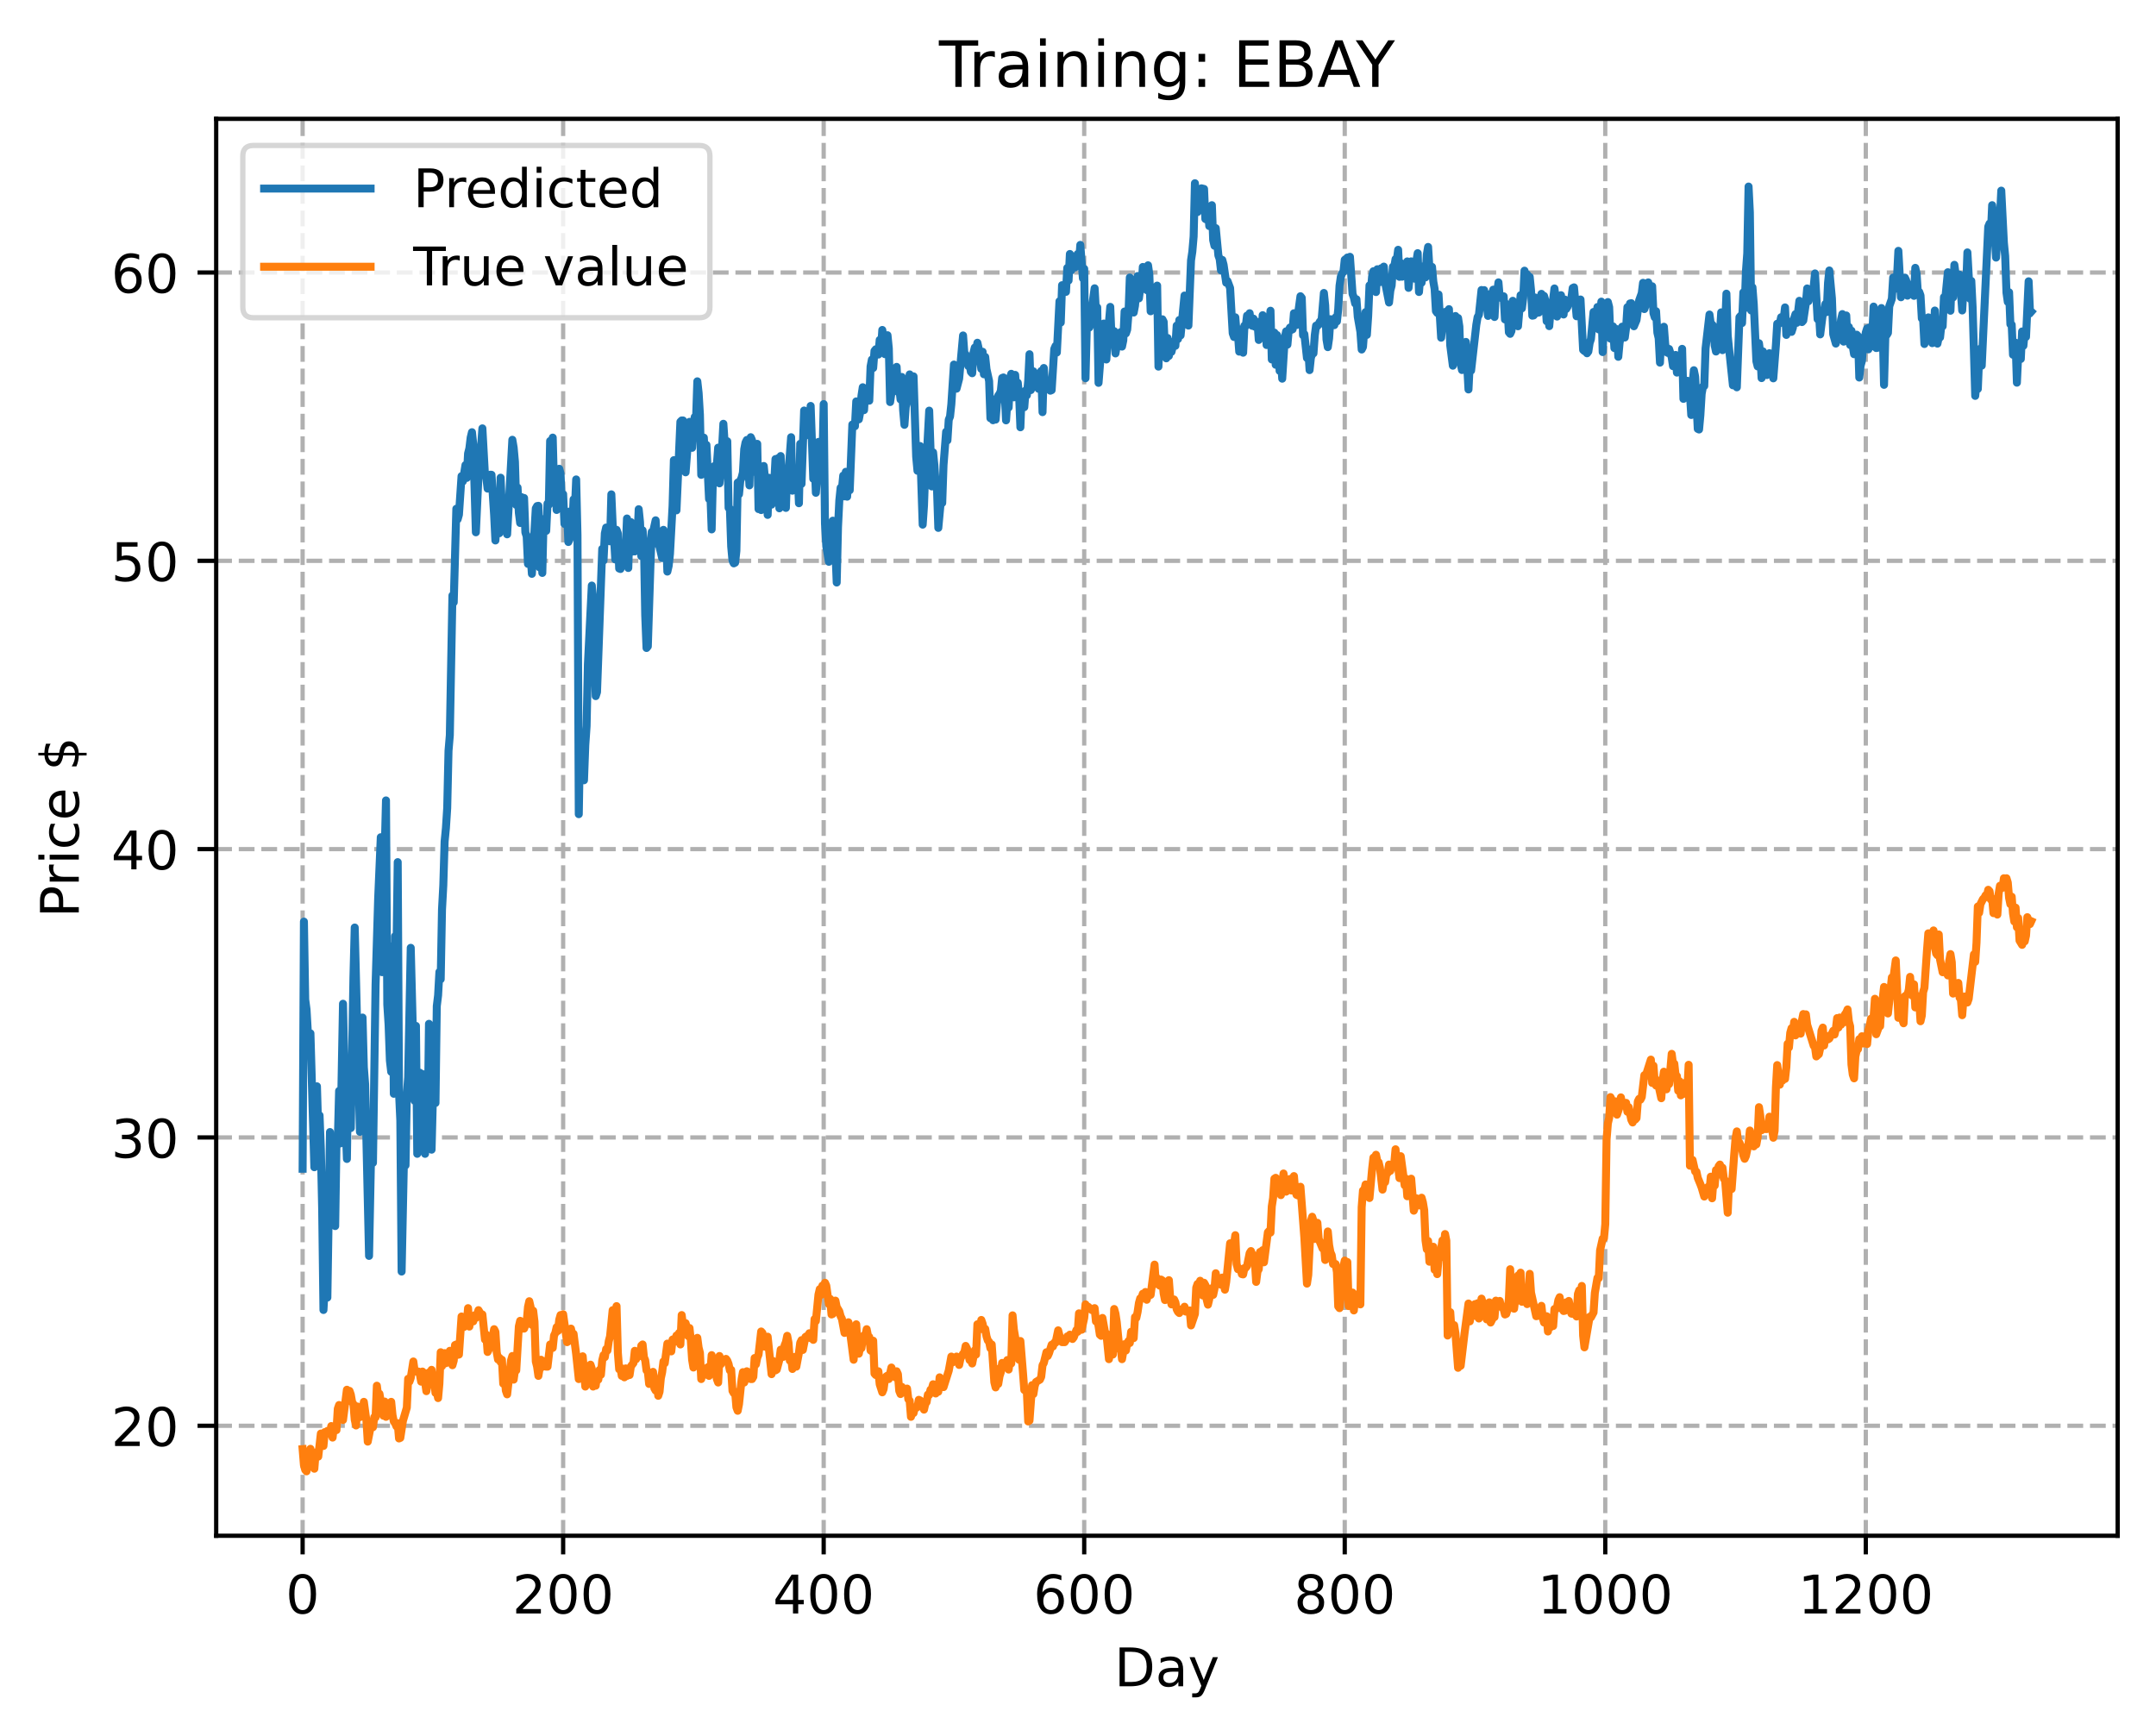 <?xml version="1.0" encoding="utf-8" standalone="no"?>
<!DOCTYPE svg PUBLIC "-//W3C//DTD SVG 1.1//EN"
  "http://www.w3.org/Graphics/SVG/1.1/DTD/svg11.dtd">
<!-- Created with matplotlib (https://matplotlib.org/) -->
<svg height="325.986pt" version="1.1" viewBox="0 0 404.923 325.986" width="404.923pt" xmlns="http://www.w3.org/2000/svg" xmlns:xlink="http://www.w3.org/1999/xlink">
 <defs>
  <style type="text/css">
*{stroke-linecap:butt;stroke-linejoin:round;}
  </style>
 </defs>
 <g id="figure_1">
  <g id="patch_1">
   <path d="M 0 325.986 
L 404.923 325.986 
L 404.923 0 
L 0 0 
z
" style="fill:#ffffff;"/>
  </g>
  <g id="axes_1">
   <g id="patch_2">
    <path d="M 40.603 288.43 
L 397.723 288.43 
L 397.723 22.318 
L 40.603 22.318 
z
" style="fill:#ffffff;"/>
   </g>
   <g id="matplotlib.axis_1">
    <g id="xtick_1">
     <g id="line2d_1">
      <path clip-path="url(#p99f12f7db5)" d="M 56.836 288.43 
L 56.836 22.318 
" style="fill:none;stroke:#b0b0b0;stroke-dasharray:2.96,1.28;stroke-dashoffset:0;stroke-width:0.8;"/>
     </g>
     <g id="line2d_2">
      <defs>
       <path d="M 0 0 
L 0 3.5 
" id="m5a015e8d40" style="stroke:#000000;stroke-width:0.8;"/>
      </defs>
      <g>
       <use style="stroke:#000000;stroke-width:0.8;" x="56.836" xlink:href="#m5a015e8d40" y="288.43"/>
      </g>
     </g>
     <g id="text_1">
      <!-- 0 -->
      <defs>
       <path d="M 31.781 66.406 
Q 24.172 66.406 20.328 58.906 
Q 16.5 51.422 16.5 36.375 
Q 16.5 21.391 20.328 13.891 
Q 24.172 6.391 31.781 6.391 
Q 39.453 6.391 43.281 13.891 
Q 47.125 21.391 47.125 36.375 
Q 47.125 51.422 43.281 58.906 
Q 39.453 66.406 31.781 66.406 
z
M 31.781 74.219 
Q 44.047 74.219 50.516 64.516 
Q 56.984 54.828 56.984 36.375 
Q 56.984 17.969 50.516 8.266 
Q 44.047 -1.422 31.781 -1.422 
Q 19.531 -1.422 13.062 8.266 
Q 6.594 17.969 6.594 36.375 
Q 6.594 54.828 13.062 64.516 
Q 19.531 74.219 31.781 74.219 
z
" id="DejaVuSans-48"/>
      </defs>
      <g transform="translate(53.655 303.029)scale(0.1 -0.1)">
       <use xlink:href="#DejaVuSans-48"/>
      </g>
     </g>
    </g>
    <g id="xtick_2">
     <g id="line2d_3">
      <path clip-path="url(#p99f12f7db5)" d="M 105.766 288.43 
L 105.766 22.318 
" style="fill:none;stroke:#b0b0b0;stroke-dasharray:2.96,1.28;stroke-dashoffset:0;stroke-width:0.8;"/>
     </g>
     <g id="line2d_4">
      <g>
       <use style="stroke:#000000;stroke-width:0.8;" x="105.766" xlink:href="#m5a015e8d40" y="288.43"/>
      </g>
     </g>
     <g id="text_2">
      <!-- 200 -->
      <defs>
       <path d="M 19.188 8.297 
L 53.609 8.297 
L 53.609 0 
L 7.328 0 
L 7.328 8.297 
Q 12.938 14.109 22.625 23.891 
Q 32.328 33.688 34.812 36.531 
Q 39.547 41.844 41.422 45.531 
Q 43.312 49.219 43.312 52.781 
Q 43.312 58.594 39.234 62.25 
Q 35.156 65.922 28.609 65.922 
Q 23.969 65.922 18.812 64.312 
Q 13.672 62.703 7.812 59.422 
L 7.812 69.391 
Q 13.766 71.781 18.938 73 
Q 24.125 74.219 28.422 74.219 
Q 39.75 74.219 46.484 68.547 
Q 53.219 62.891 53.219 53.422 
Q 53.219 48.922 51.531 44.891 
Q 49.859 40.875 45.406 35.406 
Q 44.188 33.984 37.641 27.219 
Q 31.109 20.453 19.188 8.297 
z
" id="DejaVuSans-50"/>
      </defs>
      <g transform="translate(96.223 303.029)scale(0.1 -0.1)">
       <use xlink:href="#DejaVuSans-50"/>
       <use x="63.623" xlink:href="#DejaVuSans-48"/>
       <use x="127.246" xlink:href="#DejaVuSans-48"/>
      </g>
     </g>
    </g>
    <g id="xtick_3">
     <g id="line2d_5">
      <path clip-path="url(#p99f12f7db5)" d="M 154.697 288.43 
L 154.697 22.318 
" style="fill:none;stroke:#b0b0b0;stroke-dasharray:2.96,1.28;stroke-dashoffset:0;stroke-width:0.8;"/>
     </g>
     <g id="line2d_6">
      <g>
       <use style="stroke:#000000;stroke-width:0.8;" x="154.697" xlink:href="#m5a015e8d40" y="288.43"/>
      </g>
     </g>
     <g id="text_3">
      <!-- 400 -->
      <defs>
       <path d="M 37.797 64.312 
L 12.891 25.391 
L 37.797 25.391 
z
M 35.203 72.906 
L 47.609 72.906 
L 47.609 25.391 
L 58.016 25.391 
L 58.016 17.188 
L 47.609 17.188 
L 47.609 0 
L 37.797 0 
L 37.797 17.188 
L 4.891 17.188 
L 4.891 26.703 
z
" id="DejaVuSans-52"/>
      </defs>
      <g transform="translate(145.153 303.029)scale(0.1 -0.1)">
       <use xlink:href="#DejaVuSans-52"/>
       <use x="63.623" xlink:href="#DejaVuSans-48"/>
       <use x="127.246" xlink:href="#DejaVuSans-48"/>
      </g>
     </g>
    </g>
    <g id="xtick_4">
     <g id="line2d_7">
      <path clip-path="url(#p99f12f7db5)" d="M 203.628 288.43 
L 203.628 22.318 
" style="fill:none;stroke:#b0b0b0;stroke-dasharray:2.96,1.28;stroke-dashoffset:0;stroke-width:0.8;"/>
     </g>
     <g id="line2d_8">
      <g>
       <use style="stroke:#000000;stroke-width:0.8;" x="203.628" xlink:href="#m5a015e8d40" y="288.43"/>
      </g>
     </g>
     <g id="text_4">
      <!-- 600 -->
      <defs>
       <path d="M 33.016 40.375 
Q 26.375 40.375 22.484 35.828 
Q 18.609 31.297 18.609 23.391 
Q 18.609 15.531 22.484 10.953 
Q 26.375 6.391 33.016 6.391 
Q 39.656 6.391 43.531 10.953 
Q 47.406 15.531 47.406 23.391 
Q 47.406 31.297 43.531 35.828 
Q 39.656 40.375 33.016 40.375 
z
M 52.594 71.297 
L 52.594 62.312 
Q 48.875 64.062 45.094 64.984 
Q 41.312 65.922 37.594 65.922 
Q 27.828 65.922 22.672 59.328 
Q 17.531 52.734 16.797 39.406 
Q 19.672 43.656 24.016 45.922 
Q 28.375 48.188 33.594 48.188 
Q 44.578 48.188 50.953 41.516 
Q 57.328 34.859 57.328 23.391 
Q 57.328 12.156 50.688 5.359 
Q 44.047 -1.422 33.016 -1.422 
Q 20.359 -1.422 13.672 8.266 
Q 6.984 17.969 6.984 36.375 
Q 6.984 53.656 15.188 63.938 
Q 23.391 74.219 37.203 74.219 
Q 40.922 74.219 44.703 73.484 
Q 48.484 72.75 52.594 71.297 
z
" id="DejaVuSans-54"/>
      </defs>
      <g transform="translate(194.084 303.029)scale(0.1 -0.1)">
       <use xlink:href="#DejaVuSans-54"/>
       <use x="63.623" xlink:href="#DejaVuSans-48"/>
       <use x="127.246" xlink:href="#DejaVuSans-48"/>
      </g>
     </g>
    </g>
    <g id="xtick_5">
     <g id="line2d_9">
      <path clip-path="url(#p99f12f7db5)" d="M 252.558 288.43 
L 252.558 22.318 
" style="fill:none;stroke:#b0b0b0;stroke-dasharray:2.96,1.28;stroke-dashoffset:0;stroke-width:0.8;"/>
     </g>
     <g id="line2d_10">
      <g>
       <use style="stroke:#000000;stroke-width:0.8;" x="252.558" xlink:href="#m5a015e8d40" y="288.43"/>
      </g>
     </g>
     <g id="text_5">
      <!-- 800 -->
      <defs>
       <path d="M 31.781 34.625 
Q 24.75 34.625 20.719 30.859 
Q 16.703 27.094 16.703 20.516 
Q 16.703 13.922 20.719 10.156 
Q 24.75 6.391 31.781 6.391 
Q 38.812 6.391 42.859 10.172 
Q 46.922 13.969 46.922 20.516 
Q 46.922 27.094 42.891 30.859 
Q 38.875 34.625 31.781 34.625 
z
M 21.922 38.812 
Q 15.578 40.375 12.031 44.719 
Q 8.5 49.078 8.5 55.328 
Q 8.5 64.062 14.719 69.141 
Q 20.953 74.219 31.781 74.219 
Q 42.672 74.219 48.875 69.141 
Q 55.078 64.062 55.078 55.328 
Q 55.078 49.078 51.531 44.719 
Q 48 40.375 41.703 38.812 
Q 48.828 37.156 52.797 32.312 
Q 56.781 27.484 56.781 20.516 
Q 56.781 9.906 50.312 4.234 
Q 43.844 -1.422 31.781 -1.422 
Q 19.734 -1.422 13.25 4.234 
Q 6.781 9.906 6.781 20.516 
Q 6.781 27.484 10.781 32.312 
Q 14.797 37.156 21.922 38.812 
z
M 18.312 54.391 
Q 18.312 48.734 21.844 45.562 
Q 25.391 42.391 31.781 42.391 
Q 38.141 42.391 41.719 45.562 
Q 45.312 48.734 45.312 54.391 
Q 45.312 60.062 41.719 63.234 
Q 38.141 66.406 31.781 66.406 
Q 25.391 66.406 21.844 63.234 
Q 18.312 60.062 18.312 54.391 
z
" id="DejaVuSans-56"/>
      </defs>
      <g transform="translate(243.015 303.029)scale(0.1 -0.1)">
       <use xlink:href="#DejaVuSans-56"/>
       <use x="63.623" xlink:href="#DejaVuSans-48"/>
       <use x="127.246" xlink:href="#DejaVuSans-48"/>
      </g>
     </g>
    </g>
    <g id="xtick_6">
     <g id="line2d_11">
      <path clip-path="url(#p99f12f7db5)" d="M 301.489 288.43 
L 301.489 22.318 
" style="fill:none;stroke:#b0b0b0;stroke-dasharray:2.96,1.28;stroke-dashoffset:0;stroke-width:0.8;"/>
     </g>
     <g id="line2d_12">
      <g>
       <use style="stroke:#000000;stroke-width:0.8;" x="301.489" xlink:href="#m5a015e8d40" y="288.43"/>
      </g>
     </g>
     <g id="text_6">
      <!-- 1000 -->
      <defs>
       <path d="M 12.406 8.297 
L 28.516 8.297 
L 28.516 63.922 
L 10.984 60.406 
L 10.984 69.391 
L 28.422 72.906 
L 38.281 72.906 
L 38.281 8.297 
L 54.391 8.297 
L 54.391 0 
L 12.406 0 
z
" id="DejaVuSans-49"/>
      </defs>
      <g transform="translate(288.764 303.029)scale(0.1 -0.1)">
       <use xlink:href="#DejaVuSans-49"/>
       <use x="63.623" xlink:href="#DejaVuSans-48"/>
       <use x="127.246" xlink:href="#DejaVuSans-48"/>
       <use x="190.869" xlink:href="#DejaVuSans-48"/>
      </g>
     </g>
    </g>
    <g id="xtick_7">
     <g id="line2d_13">
      <path clip-path="url(#p99f12f7db5)" d="M 350.419 288.43 
L 350.419 22.318 
" style="fill:none;stroke:#b0b0b0;stroke-dasharray:2.96,1.28;stroke-dashoffset:0;stroke-width:0.8;"/>
     </g>
     <g id="line2d_14">
      <g>
       <use style="stroke:#000000;stroke-width:0.8;" x="350.419" xlink:href="#m5a015e8d40" y="288.43"/>
      </g>
     </g>
     <g id="text_7">
      <!-- 1200 -->
      <g transform="translate(337.694 303.029)scale(0.1 -0.1)">
       <use xlink:href="#DejaVuSans-49"/>
       <use x="63.623" xlink:href="#DejaVuSans-50"/>
       <use x="127.246" xlink:href="#DejaVuSans-48"/>
       <use x="190.869" xlink:href="#DejaVuSans-48"/>
      </g>
     </g>
    </g>
    <g id="text_8">
     <!-- Day -->
     <defs>
      <path d="M 19.672 64.797 
L 19.672 8.109 
L 31.594 8.109 
Q 46.688 8.109 53.688 14.938 
Q 60.688 21.781 60.688 36.531 
Q 60.688 51.172 53.688 57.984 
Q 46.688 64.797 31.594 64.797 
z
M 9.812 72.906 
L 30.078 72.906 
Q 51.266 72.906 61.172 64.094 
Q 71.094 55.281 71.094 36.531 
Q 71.094 17.672 61.125 8.828 
Q 51.172 0 30.078 0 
L 9.812 0 
z
" id="DejaVuSans-68"/>
      <path d="M 34.281 27.484 
Q 23.391 27.484 19.188 25 
Q 14.984 22.516 14.984 16.5 
Q 14.984 11.719 18.141 8.906 
Q 21.297 6.109 26.703 6.109 
Q 34.188 6.109 38.703 11.406 
Q 43.219 16.703 43.219 25.484 
L 43.219 27.484 
z
M 52.203 31.203 
L 52.203 0 
L 43.219 0 
L 43.219 8.297 
Q 40.141 3.328 35.547 0.953 
Q 30.953 -1.422 24.312 -1.422 
Q 15.922 -1.422 10.953 3.297 
Q 6 8.016 6 15.922 
Q 6 25.141 12.172 29.828 
Q 18.359 34.516 30.609 34.516 
L 43.219 34.516 
L 43.219 35.406 
Q 43.219 41.609 39.141 45 
Q 35.062 48.391 27.688 48.391 
Q 23 48.391 18.547 47.266 
Q 14.109 46.141 10.016 43.891 
L 10.016 52.203 
Q 14.938 54.109 19.578 55.047 
Q 24.219 56 28.609 56 
Q 40.484 56 46.344 49.844 
Q 52.203 43.703 52.203 31.203 
z
" id="DejaVuSans-97"/>
      <path d="M 32.172 -5.078 
Q 28.375 -14.844 24.75 -17.812 
Q 21.141 -20.797 15.094 -20.797 
L 7.906 -20.797 
L 7.906 -13.281 
L 13.188 -13.281 
Q 16.891 -13.281 18.938 -11.516 
Q 21 -9.766 23.484 -3.219 
L 25.094 0.875 
L 2.984 54.688 
L 12.5 54.688 
L 29.594 11.922 
L 46.688 54.688 
L 56.203 54.688 
z
" id="DejaVuSans-121"/>
     </defs>
     <g transform="translate(209.29 316.707)scale(0.1 -0.1)">
      <use xlink:href="#DejaVuSans-68"/>
      <use x="77.002" xlink:href="#DejaVuSans-97"/>
      <use x="138.281" xlink:href="#DejaVuSans-121"/>
     </g>
    </g>
   </g>
   <g id="matplotlib.axis_2">
    <g id="ytick_1">
     <g id="line2d_15">
      <path clip-path="url(#p99f12f7db5)" d="M 40.603 267.778 
L 397.723 267.778 
" style="fill:none;stroke:#b0b0b0;stroke-dasharray:2.96,1.28;stroke-dashoffset:0;stroke-width:0.8;"/>
     </g>
     <g id="line2d_16">
      <defs>
       <path d="M 0 0 
L -3.5 0 
" id="m91a20b83f9" style="stroke:#000000;stroke-width:0.8;"/>
      </defs>
      <g>
       <use style="stroke:#000000;stroke-width:0.8;" x="40.603" xlink:href="#m91a20b83f9" y="267.778"/>
      </g>
     </g>
     <g id="text_9">
      <!-- 20 -->
      <g transform="translate(20.878 271.578)scale(0.1 -0.1)">
       <use xlink:href="#DejaVuSans-50"/>
       <use x="63.623" xlink:href="#DejaVuSans-48"/>
      </g>
     </g>
    </g>
    <g id="ytick_2">
     <g id="line2d_17">
      <path clip-path="url(#p99f12f7db5)" d="M 40.603 213.629 
L 397.723 213.629 
" style="fill:none;stroke:#b0b0b0;stroke-dasharray:2.96,1.28;stroke-dashoffset:0;stroke-width:0.8;"/>
     </g>
     <g id="line2d_18">
      <g>
       <use style="stroke:#000000;stroke-width:0.8;" x="40.603" xlink:href="#m91a20b83f9" y="213.629"/>
      </g>
     </g>
     <g id="text_10">
      <!-- 30 -->
      <defs>
       <path d="M 40.578 39.312 
Q 47.656 37.797 51.625 33 
Q 55.609 28.219 55.609 21.188 
Q 55.609 10.406 48.188 4.484 
Q 40.766 -1.422 27.094 -1.422 
Q 22.516 -1.422 17.656 -0.516 
Q 12.797 0.391 7.625 2.203 
L 7.625 11.719 
Q 11.719 9.328 16.594 8.109 
Q 21.484 6.891 26.812 6.891 
Q 36.078 6.891 40.938 10.547 
Q 45.797 14.203 45.797 21.188 
Q 45.797 27.641 41.281 31.266 
Q 36.766 34.906 28.719 34.906 
L 20.219 34.906 
L 20.219 43.016 
L 29.109 43.016 
Q 36.375 43.016 40.234 45.922 
Q 44.094 48.828 44.094 54.297 
Q 44.094 59.906 40.109 62.906 
Q 36.141 65.922 28.719 65.922 
Q 24.656 65.922 20.016 65.031 
Q 15.375 64.156 9.812 62.312 
L 9.812 71.094 
Q 15.438 72.656 20.344 73.438 
Q 25.25 74.219 29.594 74.219 
Q 40.828 74.219 47.359 69.109 
Q 53.906 64.016 53.906 55.328 
Q 53.906 49.266 50.438 45.094 
Q 46.969 40.922 40.578 39.312 
z
" id="DejaVuSans-51"/>
      </defs>
      <g transform="translate(20.878 217.428)scale(0.1 -0.1)">
       <use xlink:href="#DejaVuSans-51"/>
       <use x="63.623" xlink:href="#DejaVuSans-48"/>
      </g>
     </g>
    </g>
    <g id="ytick_3">
     <g id="line2d_19">
      <path clip-path="url(#p99f12f7db5)" d="M 40.603 159.479 
L 397.723 159.479 
" style="fill:none;stroke:#b0b0b0;stroke-dasharray:2.96,1.28;stroke-dashoffset:0;stroke-width:0.8;"/>
     </g>
     <g id="line2d_20">
      <g>
       <use style="stroke:#000000;stroke-width:0.8;" x="40.603" xlink:href="#m91a20b83f9" y="159.479"/>
      </g>
     </g>
     <g id="text_11">
      <!-- 40 -->
      <g transform="translate(20.878 163.278)scale(0.1 -0.1)">
       <use xlink:href="#DejaVuSans-52"/>
       <use x="63.623" xlink:href="#DejaVuSans-48"/>
      </g>
     </g>
    </g>
    <g id="ytick_4">
     <g id="line2d_21">
      <path clip-path="url(#p99f12f7db5)" d="M 40.603 105.329 
L 397.723 105.329 
" style="fill:none;stroke:#b0b0b0;stroke-dasharray:2.96,1.28;stroke-dashoffset:0;stroke-width:0.8;"/>
     </g>
     <g id="line2d_22">
      <g>
       <use style="stroke:#000000;stroke-width:0.8;" x="40.603" xlink:href="#m91a20b83f9" y="105.329"/>
      </g>
     </g>
     <g id="text_12">
      <!-- 50 -->
      <defs>
       <path d="M 10.797 72.906 
L 49.516 72.906 
L 49.516 64.594 
L 19.828 64.594 
L 19.828 46.734 
Q 21.969 47.469 24.109 47.828 
Q 26.266 48.188 28.422 48.188 
Q 40.625 48.188 47.75 41.5 
Q 54.891 34.812 54.891 23.391 
Q 54.891 11.625 47.562 5.094 
Q 40.234 -1.422 26.906 -1.422 
Q 22.312 -1.422 17.547 -0.641 
Q 12.797 0.141 7.719 1.703 
L 7.719 11.625 
Q 12.109 9.234 16.797 8.062 
Q 21.484 6.891 26.703 6.891 
Q 35.156 6.891 40.078 11.328 
Q 45.016 15.766 45.016 23.391 
Q 45.016 31 40.078 35.438 
Q 35.156 39.891 26.703 39.891 
Q 22.75 39.891 18.812 39.016 
Q 14.891 38.141 10.797 36.281 
z
" id="DejaVuSans-53"/>
      </defs>
      <g transform="translate(20.878 109.128)scale(0.1 -0.1)">
       <use xlink:href="#DejaVuSans-53"/>
       <use x="63.623" xlink:href="#DejaVuSans-48"/>
      </g>
     </g>
    </g>
    <g id="ytick_5">
     <g id="line2d_23">
      <path clip-path="url(#p99f12f7db5)" d="M 40.603 51.179 
L 397.723 51.179 
" style="fill:none;stroke:#b0b0b0;stroke-dasharray:2.96,1.28;stroke-dashoffset:0;stroke-width:0.8;"/>
     </g>
     <g id="line2d_24">
      <g>
       <use style="stroke:#000000;stroke-width:0.8;" x="40.603" xlink:href="#m91a20b83f9" y="51.179"/>
      </g>
     </g>
     <g id="text_13">
      <!-- 60 -->
      <g transform="translate(20.878 54.978)scale(0.1 -0.1)">
       <use xlink:href="#DejaVuSans-54"/>
       <use x="63.623" xlink:href="#DejaVuSans-48"/>
      </g>
     </g>
    </g>
    <g id="text_14">
     <!-- Price $ -->
     <defs>
      <path d="M 19.672 64.797 
L 19.672 37.406 
L 32.078 37.406 
Q 38.969 37.406 42.719 40.969 
Q 46.484 44.531 46.484 51.125 
Q 46.484 57.672 42.719 61.234 
Q 38.969 64.797 32.078 64.797 
z
M 9.812 72.906 
L 32.078 72.906 
Q 44.344 72.906 50.609 67.359 
Q 56.891 61.812 56.891 51.125 
Q 56.891 40.328 50.609 34.812 
Q 44.344 29.297 32.078 29.297 
L 19.672 29.297 
L 19.672 0 
L 9.812 0 
z
" id="DejaVuSans-80"/>
      <path d="M 41.109 46.297 
Q 39.594 47.172 37.812 47.578 
Q 36.031 48 33.891 48 
Q 26.266 48 22.188 43.047 
Q 18.109 38.094 18.109 28.812 
L 18.109 0 
L 9.078 0 
L 9.078 54.688 
L 18.109 54.688 
L 18.109 46.188 
Q 20.953 51.172 25.484 53.578 
Q 30.031 56 36.531 56 
Q 37.453 56 38.578 55.875 
Q 39.703 55.766 41.062 55.516 
z
" id="DejaVuSans-114"/>
      <path d="M 9.422 54.688 
L 18.406 54.688 
L 18.406 0 
L 9.422 0 
z
M 9.422 75.984 
L 18.406 75.984 
L 18.406 64.594 
L 9.422 64.594 
z
" id="DejaVuSans-105"/>
      <path d="M 48.781 52.594 
L 48.781 44.188 
Q 44.969 46.297 41.141 47.344 
Q 37.312 48.391 33.406 48.391 
Q 24.656 48.391 19.812 42.844 
Q 14.984 37.312 14.984 27.297 
Q 14.984 17.281 19.812 11.734 
Q 24.656 6.203 33.406 6.203 
Q 37.312 6.203 41.141 7.25 
Q 44.969 8.297 48.781 10.406 
L 48.781 2.094 
Q 45.016 0.344 40.984 -0.531 
Q 36.969 -1.422 32.422 -1.422 
Q 20.062 -1.422 12.781 6.344 
Q 5.516 14.109 5.516 27.297 
Q 5.516 40.672 12.859 48.328 
Q 20.219 56 33.016 56 
Q 37.156 56 41.109 55.141 
Q 45.062 54.297 48.781 52.594 
z
" id="DejaVuSans-99"/>
      <path d="M 56.203 29.594 
L 56.203 25.203 
L 14.891 25.203 
Q 15.484 15.922 20.484 11.062 
Q 25.484 6.203 34.422 6.203 
Q 39.594 6.203 44.453 7.469 
Q 49.312 8.734 54.109 11.281 
L 54.109 2.781 
Q 49.266 0.734 44.188 -0.344 
Q 39.109 -1.422 33.891 -1.422 
Q 20.797 -1.422 13.156 6.188 
Q 5.516 13.812 5.516 26.812 
Q 5.516 40.234 12.766 48.109 
Q 20.016 56 32.328 56 
Q 43.359 56 49.781 48.891 
Q 56.203 41.797 56.203 29.594 
z
M 47.219 32.234 
Q 47.125 39.594 43.094 43.984 
Q 39.062 48.391 32.422 48.391 
Q 24.906 48.391 20.391 44.141 
Q 15.875 39.891 15.188 32.172 
z
" id="DejaVuSans-101"/>
      <path id="DejaVuSans-32"/>
      <path d="M 33.797 -14.703 
L 28.906 -14.703 
L 28.859 0 
Q 23.734 0.094 18.609 1.188 
Q 13.484 2.297 8.297 4.5 
L 8.297 13.281 
Q 13.281 10.156 18.375 8.562 
Q 23.484 6.984 28.906 6.938 
L 28.906 29.203 
Q 18.109 30.953 13.203 35.156 
Q 8.297 39.359 8.297 46.688 
Q 8.297 54.641 13.625 59.219 
Q 18.953 63.812 28.906 64.5 
L 28.906 75.984 
L 33.797 75.984 
L 33.797 64.656 
Q 38.328 64.453 42.578 63.688 
Q 46.828 62.938 50.875 61.625 
L 50.875 53.078 
Q 46.828 55.125 42.547 56.25 
Q 38.281 57.375 33.797 57.562 
L 33.797 36.719 
Q 44.875 35.016 50.094 30.609 
Q 55.328 26.219 55.328 18.609 
Q 55.328 10.359 49.781 5.594 
Q 44.234 0.828 33.797 0.094 
z
M 28.906 37.594 
L 28.906 57.625 
Q 23.25 56.984 20.266 54.391 
Q 17.281 51.812 17.281 47.516 
Q 17.281 43.312 20.031 40.969 
Q 22.797 38.625 28.906 37.594 
z
M 33.797 28.219 
L 33.797 7.078 
Q 39.984 7.906 43.141 10.594 
Q 46.297 13.281 46.297 17.672 
Q 46.297 21.969 43.281 24.5 
Q 40.281 27.047 33.797 28.219 
z
" id="DejaVuSans-36"/>
     </defs>
     <g transform="translate(14.798 172.342)rotate(-90)scale(0.1 -0.1)">
      <use xlink:href="#DejaVuSans-80"/>
      <use x="58.553" xlink:href="#DejaVuSans-114"/>
      <use x="99.666" xlink:href="#DejaVuSans-105"/>
      <use x="127.449" xlink:href="#DejaVuSans-99"/>
      <use x="182.43" xlink:href="#DejaVuSans-101"/>
      <use x="243.953" xlink:href="#DejaVuSans-32"/>
      <use x="275.74" xlink:href="#DejaVuSans-36"/>
     </g>
    </g>
   </g>
   <g id="line2d_25">
    <path clip-path="url(#p99f12f7db5)" d="M 56.836 219.508 
L 57.081 173.095 
L 57.325 187.741 
L 57.57 189.585 
L 58.059 198.018 
L 58.304 194.074 
L 59.038 219.22 
L 59.527 204.025 
L 59.772 212.359 
L 60.016 209.481 
L 60.261 215.844 
L 60.506 226.973 
L 60.75 246.032 
L 60.995 241.649 
L 61.24 240.212 
L 61.484 243.703 
L 61.974 212.613 
L 62.218 225.088 
L 62.463 219.912 
L 62.952 230.271 
L 63.197 214.46 
L 63.441 214.382 
L 63.686 204.888 
L 63.931 214.746 
L 64.42 188.517 
L 64.909 211.025 
L 65.154 217.667 
L 65.399 200.947 
L 65.643 208.878 
L 65.888 211.864 
L 66.377 183.723 
L 66.622 174.201 
L 67.111 194.031 
L 67.601 212.578 
L 68.09 191.11 
L 68.335 200.447 
L 68.579 203.662 
L 69.313 235.875 
L 69.802 211.33 
L 70.047 218.391 
L 70.536 184.991 
L 71.026 168.693 
L 71.515 157.243 
L 71.76 182.589 
L 72.004 161.297 
L 72.249 160.023 
L 72.494 150.328 
L 72.738 188.669 
L 72.983 192.482 
L 73.228 199.202 
L 73.472 201.302 
L 73.717 177.69 
L 73.962 205.427 
L 74.206 175.809 
L 74.451 179.68 
L 74.696 161.92 
L 74.94 205.173 
L 75.185 210.437 
L 75.429 238.816 
L 75.919 215.17 
L 76.163 218.871 
L 76.408 205.537 
L 76.653 202.35 
L 77.142 178.013 
L 77.876 206.753 
L 78.121 192.677 
L 78.365 216.701 
L 78.61 214.464 
L 78.855 201.475 
L 79.099 214.02 
L 79.344 201.716 
L 79.589 215.944 
L 79.833 216.707 
L 80.078 204.373 
L 80.323 211.767 
L 80.567 192.285 
L 80.812 214.786 
L 81.056 215.925 
L 81.301 206.264 
L 81.546 205.849 
L 81.79 207.157 
L 82.035 188.952 
L 82.28 186.942 
L 82.524 182.541 
L 82.769 183.917 
L 83.014 170.821 
L 83.258 166.291 
L 83.503 158.056 
L 83.748 155.542 
L 83.992 151.774 
L 84.237 141.014 
L 84.482 138.093 
L 84.971 111.845 
L 85.216 113.126 
L 85.705 95.55 
L 85.95 97.532 
L 86.194 96.664 
L 86.684 89.423 
L 86.928 90.412 
L 87.417 87.344 
L 87.662 89.755 
L 87.907 85.174 
L 88.151 84.213 
L 88.396 82.185 
L 88.641 81.173 
L 88.885 83.478 
L 89.375 99.972 
L 89.864 89.426 
L 90.353 83.894 
L 90.598 80.454 
L 91.087 89.315 
L 91.332 89.69 
L 91.577 91.766 
L 91.821 91.441 
L 92.066 89.162 
L 92.311 89.169 
L 92.8 96.67 
L 93.044 101.507 
L 93.534 94.408 
L 93.778 100.148 
L 94.023 89.718 
L 94.268 95.629 
L 94.512 97.446 
L 95.002 96.105 
L 95.246 100.354 
L 96.225 82.598 
L 96.47 84.053 
L 96.714 86.734 
L 96.959 94.838 
L 97.204 91.568 
L 97.448 96.313 
L 97.693 98.227 
L 97.938 93.361 
L 98.182 95.157 
L 98.427 93.526 
L 98.672 99.988 
L 98.916 100.734 
L 99.161 105.909 
L 99.405 100.91 
L 99.895 107.774 
L 100.629 95.482 
L 100.873 95.046 
L 101.118 94.998 
L 101.363 106.593 
L 101.607 98.795 
L 101.852 107.602 
L 102.097 97.495 
L 102.341 97.473 
L 102.586 99.705 
L 102.831 94.579 
L 103.075 94.813 
L 103.32 82.819 
L 103.565 84.406 
L 103.809 82.188 
L 104.054 91.577 
L 104.299 89.544 
L 104.543 95.78 
L 104.788 88.33 
L 105.032 88.042 
L 105.277 88.924 
L 105.522 94.579 
L 105.766 92.806 
L 106.011 98.399 
L 106.256 98.305 
L 106.5 96.096 
L 106.745 101.796 
L 106.99 101.27 
L 107.234 95.982 
L 107.479 98.838 
L 107.724 93.785 
L 107.968 95.803 
L 108.213 90.044 
L 108.458 100.447 
L 108.702 152.912 
L 108.947 138.343 
L 109.192 145.295 
L 109.436 145.589 
L 109.681 146.543 
L 109.926 139.918 
L 110.17 136.366 
L 110.415 124.758 
L 111.149 109.975 
L 111.393 112.706 
L 111.883 130.739 
L 112.127 129.994 
L 113.106 103.086 
L 113.351 105.28 
L 113.595 100.176 
L 113.84 99.081 
L 114.085 100.881 
L 114.329 100.406 
L 114.574 101.662 
L 114.819 92.843 
L 115.063 98.47 
L 115.308 100.88 
L 115.553 105.07 
L 115.797 99.512 
L 116.042 100.173 
L 116.287 106.774 
L 116.531 106.865 
L 116.776 103.344 
L 117.02 104.742 
L 117.265 102.665 
L 117.51 103.345 
L 117.754 97.381 
L 117.999 106.676 
L 118.244 98.611 
L 118.488 98.055 
L 118.733 103.607 
L 118.978 100.626 
L 119.222 103.567 
L 119.467 103.428 
L 119.712 101.309 
L 119.956 95.637 
L 120.201 98.031 
L 120.446 104.442 
L 120.69 99.607 
L 120.935 101.817 
L 121.18 115.574 
L 121.424 121.701 
L 121.669 121.398 
L 122.158 106.196 
L 122.403 99.903 
L 122.648 99.94 
L 123.137 97.719 
L 123.381 102.125 
L 123.626 100.191 
L 123.871 102.721 
L 124.36 104.812 
L 124.605 99.511 
L 124.849 103.306 
L 125.094 100.686 
L 125.339 107.351 
L 125.583 106.28 
L 125.828 104.044 
L 126.317 95.011 
L 126.562 86.423 
L 126.807 92.527 
L 127.051 95.854 
L 127.785 79.221 
L 128.03 78.968 
L 128.275 78.967 
L 128.519 79.439 
L 128.764 88.707 
L 129.253 82.417 
L 129.498 79.229 
L 129.742 80.784 
L 129.987 84.105 
L 130.232 80.103 
L 130.476 78.316 
L 130.721 78.988 
L 130.966 71.618 
L 131.21 73.815 
L 131.455 77.875 
L 131.7 89.183 
L 132.189 82.191 
L 132.434 86.453 
L 132.678 83.555 
L 133.168 93.726 
L 133.412 92.698 
L 133.657 99.429 
L 133.902 89.227 
L 134.146 87.537 
L 134.391 90.52 
L 134.88 84.074 
L 135.125 90.78 
L 135.369 88.511 
L 135.859 79.592 
L 136.103 83.263 
L 136.348 83.603 
L 136.593 82.87 
L 136.837 95.378 
L 137.082 95.528 
L 137.327 102.63 
L 137.571 105.321 
L 137.816 105.807 
L 138.061 105.682 
L 138.305 103.452 
L 138.55 90.631 
L 138.795 92.828 
L 139.039 90.26 
L 139.284 89.713 
L 139.529 88.749 
L 139.773 84.373 
L 140.018 83.113 
L 140.263 82.632 
L 140.752 91.16 
L 140.996 82.111 
L 141.241 82.667 
L 141.486 86.095 
L 141.73 84.478 
L 141.975 88.724 
L 142.22 83.359 
L 142.464 95.612 
L 142.709 91.357 
L 142.954 95.798 
L 143.443 87.519 
L 143.688 89.968 
L 143.932 91.248 
L 144.177 96.705 
L 144.422 89.736 
L 144.666 93.008 
L 144.911 94.78 
L 145.156 93.338 
L 145.4 90.817 
L 145.645 86.219 
L 145.89 87.234 
L 146.134 86.053 
L 146.379 95.466 
L 146.624 85.65 
L 146.868 91.487 
L 147.113 90.131 
L 147.602 95.39 
L 147.847 87.947 
L 148.091 88.809 
L 148.581 82.114 
L 148.825 92.158 
L 149.07 91.627 
L 149.315 91.876 
L 149.559 90.506 
L 149.804 88.495 
L 150.049 94.516 
L 150.293 83.35 
L 150.538 90.879 
L 151.027 77.099 
L 151.272 81.832 
L 151.517 80.134 
L 151.761 80.833 
L 152.006 80.412 
L 152.251 76.239 
L 152.74 89.925 
L 152.984 86.182 
L 153.229 92.552 
L 153.474 89.39 
L 153.718 82.996 
L 153.963 83.794 
L 154.208 86.243 
L 154.452 87.08 
L 154.697 75.887 
L 154.942 98.37 
L 155.186 102.597 
L 155.676 105.513 
L 155.92 99.389 
L 156.165 103.275 
L 156.41 97.792 
L 156.654 103.447 
L 156.899 103.382 
L 157.144 109.407 
L 157.388 98.975 
L 157.633 94.004 
L 157.878 91.609 
L 158.122 91.861 
L 158.367 89.321 
L 158.612 93.226 
L 158.856 88.612 
L 159.101 93.28 
L 159.345 88.766 
L 159.59 92.075 
L 160.079 79.73 
L 160.324 79.793 
L 160.569 80.051 
L 160.813 75.389 
L 161.058 75.957 
L 161.303 78.759 
L 161.547 77.465 
L 161.792 74.341 
L 162.037 72.731 
L 162.281 77.028 
L 162.526 73.033 
L 162.771 73.455 
L 163.015 72.798 
L 163.26 75.254 
L 163.505 68.835 
L 163.749 67.537 
L 163.994 69.116 
L 164.239 65.901 
L 164.483 65.598 
L 164.972 66.591 
L 165.217 63.84 
L 165.462 65.594 
L 165.706 61.971 
L 165.951 63.554 
L 166.196 66.518 
L 166.44 63.727 
L 166.685 62.959 
L 166.93 65.441 
L 167.174 75.512 
L 167.908 70.382 
L 168.153 69.947 
L 168.398 68.903 
L 168.642 73.599 
L 168.887 72.853 
L 169.132 75.028 
L 169.376 70.797 
L 169.621 77.067 
L 169.866 79.788 
L 170.11 76.41 
L 170.355 75.452 
L 170.844 70.317 
L 171.089 73.81 
L 171.333 71.733 
L 171.578 70.688 
L 172.067 85.77 
L 172.312 88.417 
L 172.557 87.576 
L 172.801 83.767 
L 173.291 98.536 
L 173.535 94.975 
L 173.78 88.216 
L 174.025 86.329 
L 174.514 77.122 
L 175.003 91.358 
L 175.248 84.959 
L 175.493 87.41 
L 175.737 91.116 
L 175.982 91.918 
L 176.227 99.144 
L 176.716 93.879 
L 176.96 94.464 
L 177.205 87.342 
L 177.694 81.088 
L 177.939 82.713 
L 178.184 78.838 
L 178.428 78.229 
L 178.673 75.938 
L 179.162 68.466 
L 179.407 70.097 
L 179.652 72.996 
L 180.141 71.111 
L 180.875 63.003 
L 181.12 66.383 
L 181.364 66.569 
L 181.854 68.746 
L 182.098 68.442 
L 182.343 69.832 
L 182.588 70.097 
L 182.832 66.238 
L 183.077 65.278 
L 183.321 65.741 
L 183.566 64.37 
L 183.811 65.468 
L 184.3 69.283 
L 184.545 66.064 
L 184.789 70.291 
L 185.034 67.035 
L 185.279 69.34 
L 185.768 71.566 
L 186.013 78.546 
L 186.257 74.895 
L 186.502 78.926 
L 186.747 77.38 
L 186.991 78.805 
L 187.236 75.834 
L 187.481 74.306 
L 187.725 73.994 
L 187.97 73.408 
L 188.215 70.985 
L 188.459 70.891 
L 188.704 73.975 
L 188.948 78.948 
L 189.193 75.404 
L 189.438 76.537 
L 189.682 71.023 
L 189.927 70.206 
L 190.172 71.899 
L 190.416 74.622 
L 190.661 70.408 
L 190.906 73.711 
L 191.15 71.876 
L 191.395 74.146 
L 191.64 80.25 
L 191.884 73.725 
L 192.129 74.254 
L 192.374 76.474 
L 192.618 73.348 
L 192.863 74.233 
L 193.108 71.551 
L 193.352 66.528 
L 193.597 73.266 
L 193.842 72.711 
L 194.086 69.742 
L 194.331 70.619 
L 194.575 70.17 
L 194.82 72.361 
L 195.065 73.026 
L 195.309 70.775 
L 195.554 69.675 
L 195.799 77.407 
L 196.043 69.115 
L 196.288 72.478 
L 196.533 72.001 
L 196.777 73.095 
L 197.022 72.663 
L 197.267 73.377 
L 197.511 73.27 
L 198.001 65.539 
L 198.245 64.977 
L 198.49 66.207 
L 198.979 56.576 
L 199.224 60.58 
L 199.469 53.561 
L 199.713 53.99 
L 199.958 54.037 
L 200.203 54.818 
L 200.447 50.318 
L 200.692 52.687 
L 200.936 47.7 
L 201.181 50.814 
L 201.426 50.074 
L 201.67 48.163 
L 201.915 50.224 
L 202.16 48.515 
L 202.404 47.699 
L 202.649 49.43 
L 202.894 45.995 
L 203.383 52.275 
L 203.628 50.48 
L 203.872 71.037 
L 204.117 61.349 
L 204.362 61.623 
L 204.606 61.499 
L 204.851 60.88 
L 205.096 57.619 
L 205.585 54.145 
L 205.83 58.533 
L 206.074 57.723 
L 206.319 71.907 
L 206.808 65.65 
L 207.053 66.023 
L 207.297 60.769 
L 207.787 67.515 
L 208.276 60.477 
L 208.521 57.636 
L 208.765 63.62 
L 209.01 63.057 
L 209.255 62.192 
L 209.499 66.378 
L 209.989 63.592 
L 210.233 63.895 
L 210.478 62.371 
L 210.723 65.093 
L 210.967 63.935 
L 211.212 58.5 
L 211.457 62.624 
L 211.701 61.905 
L 211.946 58.885 
L 212.191 52.12 
L 212.435 52.639 
L 212.924 58.7 
L 213.169 57.402 
L 213.658 51.84 
L 213.903 56.038 
L 214.148 54.104 
L 214.392 53.827 
L 214.637 50.135 
L 214.882 52.363 
L 215.126 52.375 
L 215.371 54.484 
L 215.616 49.826 
L 215.86 51.566 
L 216.105 58.461 
L 216.35 54.738 
L 216.594 54.115 
L 216.839 54.515 
L 217.084 55.978 
L 217.328 53.64 
L 217.573 68.856 
L 217.818 61.509 
L 218.062 63.355 
L 218.307 59.965 
L 218.551 60.428 
L 218.796 65.813 
L 219.041 67.296 
L 219.285 63.48 
L 219.53 66.853 
L 219.775 64.651 
L 220.019 66.085 
L 220.509 64.093 
L 220.753 64.947 
L 220.998 61.146 
L 221.243 63.677 
L 221.487 60.102 
L 221.732 62.994 
L 222.466 55.509 
L 222.711 58.221 
L 222.955 59.253 
L 223.2 61.149 
L 223.689 48.901 
L 223.934 47.265 
L 224.179 44.412 
L 224.423 34.414 
L 224.668 39.174 
L 224.912 39.825 
L 225.402 36.026 
L 225.646 35.37 
L 226.136 35.488 
L 226.38 41.126 
L 226.625 41.249 
L 226.87 39.139 
L 227.114 42.454 
L 227.359 39.283 
L 227.604 38.536 
L 227.848 45.094 
L 228.093 46.156 
L 228.338 42.847 
L 228.827 47.974 
L 229.072 48.662 
L 229.316 50.78 
L 229.561 48.815 
L 229.806 49.731 
L 230.295 53.103 
L 230.539 52.783 
L 231.029 54.096 
L 231.518 62.595 
L 231.763 63.291 
L 232.007 59.595 
L 232.252 62.587 
L 232.497 62.73 
L 232.741 66.041 
L 232.986 61.869 
L 233.231 61.945 
L 233.475 66.245 
L 233.72 61.155 
L 233.965 61.239 
L 234.209 59.278 
L 234.454 60.712 
L 234.699 58.829 
L 234.943 60.78 
L 235.188 61.189 
L 235.433 59.852 
L 235.677 61.357 
L 236.167 60.459 
L 236.411 63.846 
L 236.656 63.173 
L 236.9 63.4 
L 237.145 59.196 
L 237.39 59.812 
L 237.634 59.769 
L 237.879 64.798 
L 238.124 64.02 
L 238.613 58.357 
L 238.858 67.513 
L 239.102 63.099 
L 239.347 62.469 
L 239.592 68.51 
L 239.836 62.921 
L 240.081 63.817 
L 240.326 69.655 
L 240.57 67.453 
L 240.815 71.121 
L 241.304 63.385 
L 241.549 62.228 
L 241.794 64.733 
L 242.038 62.001 
L 242.283 61.513 
L 242.527 61.959 
L 242.772 61.844 
L 243.017 58.833 
L 243.506 61.047 
L 244.24 55.635 
L 244.485 55.94 
L 244.729 62.968 
L 244.974 62.755 
L 245.463 67.242 
L 245.708 65.594 
L 245.953 69.509 
L 246.197 67.228 
L 246.442 66.432 
L 246.687 66.368 
L 246.931 62.957 
L 247.176 61.155 
L 247.421 61.247 
L 247.91 60.375 
L 248.155 60.757 
L 248.644 55.019 
L 248.888 57.362 
L 249.133 63.761 
L 249.378 65.199 
L 249.622 63.544 
L 249.867 59.948 
L 250.112 60.749 
L 250.356 61.033 
L 250.601 61.065 
L 250.846 59.598 
L 251.09 60.367 
L 251.335 58.096 
L 251.58 53.66 
L 251.824 51.978 
L 252.069 51.312 
L 252.314 51.076 
L 252.558 48.794 
L 252.803 50.199 
L 253.048 48.369 
L 253.292 50.178 
L 253.537 48.232 
L 254.026 55.2 
L 254.271 55.877 
L 254.515 56.996 
L 254.76 56.206 
L 255.005 59.503 
L 255.494 62.304 
L 255.739 65.644 
L 255.983 65.173 
L 256.473 58.615 
L 256.717 62.896 
L 256.962 59.318 
L 257.207 53.602 
L 257.451 54.72 
L 257.696 51.935 
L 257.941 50.939 
L 258.185 51.397 
L 258.43 54.852 
L 258.675 50.567 
L 258.919 52.457 
L 259.164 52.99 
L 259.409 50.38 
L 259.653 51.174 
L 259.898 50.072 
L 260.143 53.066 
L 260.876 56.817 
L 261.121 54.57 
L 261.366 53.637 
L 261.61 50.084 
L 261.855 50.118 
L 262.1 48.658 
L 262.344 48.805 
L 262.589 46.914 
L 262.834 51.995 
L 263.078 49.399 
L 263.323 51.968 
L 263.568 50.147 
L 263.812 51.791 
L 264.057 51.207 
L 264.302 49.096 
L 264.546 54.065 
L 265.036 49.089 
L 265.28 51.78 
L 265.525 50.275 
L 265.77 52.357 
L 266.014 49.022 
L 266.259 47.547 
L 266.503 54.841 
L 266.748 51.84 
L 266.993 53.103 
L 267.237 51.045 
L 267.482 49.946 
L 267.727 52.091 
L 267.971 47.822 
L 268.216 46.377 
L 268.461 50.303 
L 268.705 51.705 
L 268.95 50.122 
L 269.195 52.888 
L 269.439 54.26 
L 269.684 58.432 
L 269.929 58.774 
L 270.173 55.303 
L 270.663 63.427 
L 271.152 58.645 
L 271.397 59.284 
L 271.641 58.495 
L 271.886 59.991 
L 272.131 58.061 
L 272.375 64.883 
L 272.864 68.682 
L 273.354 59.349 
L 273.598 61.25 
L 273.843 59.725 
L 274.088 61.322 
L 274.332 68.354 
L 274.577 69.496 
L 274.822 68.113 
L 275.066 65.262 
L 275.311 64.216 
L 275.8 73.145 
L 276.045 68.121 
L 276.29 69.61 
L 277.268 61.002 
L 277.513 59.554 
L 277.758 59.124 
L 278.247 54.467 
L 278.491 55.711 
L 278.736 54.49 
L 278.981 57.505 
L 279.225 57.301 
L 279.47 59.333 
L 279.715 58.456 
L 279.959 55.177 
L 280.204 55.625 
L 280.449 54.403 
L 280.693 59.535 
L 280.938 54.796 
L 281.183 54.901 
L 281.427 53.032 
L 281.672 55.889 
L 281.917 55.835 
L 282.161 56.098 
L 282.406 55.65 
L 282.651 59.995 
L 282.895 57.07 
L 283.14 58.056 
L 283.385 62.409 
L 283.629 62.701 
L 283.874 62.161 
L 284.118 56.493 
L 284.608 58.766 
L 284.852 58.092 
L 285.097 61.276 
L 285.586 55.442 
L 285.831 57.923 
L 286.076 55.97 
L 286.32 50.838 
L 286.565 51.753 
L 286.81 51.534 
L 287.054 52.537 
L 287.299 52.002 
L 287.544 54.499 
L 287.788 59.289 
L 288.033 59.244 
L 288.278 55.864 
L 288.522 58.823 
L 288.767 57.556 
L 289.012 58.703 
L 289.256 56.136 
L 289.501 55.19 
L 289.746 58.285 
L 289.99 55.576 
L 290.235 56.453 
L 290.479 60.33 
L 290.724 58.28 
L 290.969 61.252 
L 291.213 58.31 
L 291.458 58.175 
L 291.947 54.177 
L 292.192 56.164 
L 292.437 59.455 
L 292.681 58.538 
L 292.926 58.622 
L 293.171 55.44 
L 293.415 58.195 
L 293.66 59.069 
L 293.905 56.267 
L 294.149 58.037 
L 294.394 57.624 
L 294.639 56.728 
L 295.128 55.948 
L 295.373 54.095 
L 295.617 53.97 
L 296.106 59.4 
L 296.351 56.875 
L 296.596 59.319 
L 296.84 56.25 
L 297.33 65.714 
L 297.574 65.939 
L 297.819 65.983 
L 298.064 66.35 
L 298.308 66.017 
L 298.553 64.428 
L 298.798 63.681 
L 299.287 58.588 
L 299.532 61.253 
L 300.021 57.663 
L 300.266 61.869 
L 300.755 56.651 
L 301 66.124 
L 301.244 60.422 
L 301.489 59.025 
L 301.734 60.947 
L 301.978 56.728 
L 302.223 57.69 
L 302.467 63.606 
L 302.712 61.894 
L 302.957 61.309 
L 303.201 65.375 
L 303.446 62.065 
L 303.691 61.822 
L 303.935 67.015 
L 304.18 64.36 
L 304.425 63.14 
L 304.669 61.349 
L 304.914 61.371 
L 305.159 63.393 
L 305.403 61.533 
L 305.648 57.69 
L 305.893 59.38 
L 306.137 56.993 
L 306.382 56.947 
L 306.627 58.347 
L 306.871 61.275 
L 307.361 60.107 
L 307.85 56.431 
L 308.339 55.072 
L 308.584 53.115 
L 308.828 58.047 
L 309.073 57.33 
L 309.562 53.038 
L 310.052 55.234 
L 310.296 53.762 
L 310.541 58.817 
L 310.786 59.606 
L 311.03 58.447 
L 311.275 62.475 
L 311.52 63.526 
L 311.764 68.106 
L 312.009 62.255 
L 312.498 61.368 
L 312.743 64.569 
L 312.988 66.134 
L 313.232 66.279 
L 313.477 65.545 
L 313.966 67.11 
L 314.211 68.771 
L 314.455 67.067 
L 314.7 66.664 
L 314.945 69.978 
L 315.189 66.784 
L 315.679 69.67 
L 315.923 65.518 
L 316.168 74.913 
L 316.413 74.618 
L 316.657 74.572 
L 316.902 71.517 
L 317.147 72.053 
L 317.391 74.086 
L 317.636 77.94 
L 317.881 72.169 
L 318.125 69.535 
L 318.37 70.738 
L 318.859 80.545 
L 319.104 80.665 
L 319.349 77.996 
L 319.593 73.954 
L 319.838 72.586 
L 320.082 72.497 
L 320.327 65.432 
L 321.061 59.073 
L 321.306 60.881 
L 321.55 60.93 
L 321.795 61.259 
L 322.04 64.868 
L 322.284 66.02 
L 322.529 63.589 
L 322.774 65.438 
L 323.018 62.712 
L 323.263 58.663 
L 323.508 65.762 
L 323.752 64.481 
L 323.997 61.553 
L 324.242 55.154 
L 324.486 63.077 
L 325.465 72.367 
L 325.71 71.698 
L 325.954 70.073 
L 326.199 72.743 
L 326.688 59.577 
L 326.933 59.294 
L 327.177 60.677 
L 327.422 54.909 
L 327.667 57.916 
L 327.911 50.916 
L 328.156 47.562 
L 328.401 35.037 
L 328.645 39.888 
L 328.89 58.311 
L 329.135 53.967 
L 329.379 57.135 
L 329.869 67.849 
L 330.113 68.818 
L 330.358 64.46 
L 330.603 66.385 
L 330.847 71.012 
L 331.092 65.988 
L 331.337 68.525 
L 331.581 67.904 
L 331.826 70.442 
L 332.07 69.183 
L 332.315 66.335 
L 332.56 69.952 
L 332.804 66.788 
L 333.049 71.058 
L 333.538 64.797 
L 333.783 60.801 
L 334.272 60.71 
L 334.517 59.577 
L 334.762 60.123 
L 335.006 59.813 
L 335.251 57.737 
L 335.496 62.903 
L 335.74 61.512 
L 335.985 61.971 
L 336.23 60.425 
L 336.474 62.334 
L 336.719 61.57 
L 336.964 59.75 
L 337.208 59.006 
L 337.453 60.632 
L 337.942 56.495 
L 338.187 57.5 
L 338.431 60.488 
L 338.676 60.211 
L 339.165 56.962 
L 339.41 54.175 
L 339.655 56.583 
L 339.899 55.187 
L 340.144 54.493 
L 340.389 54.293 
L 340.633 53.831 
L 340.878 51.352 
L 341.367 59.943 
L 341.612 58.557 
L 341.857 62.803 
L 342.346 58.947 
L 342.591 58.833 
L 342.835 57.087 
L 343.08 58.608 
L 343.325 53.129 
L 343.569 50.797 
L 344.058 56.045 
L 344.303 62.782 
L 344.792 64.528 
L 345.037 63.336 
L 345.282 61.058 
L 345.526 62.743 
L 345.771 60.046 
L 346.016 58.99 
L 346.26 64.165 
L 346.505 60.554 
L 346.75 59.247 
L 346.994 64.131 
L 347.239 61.405 
L 347.484 64.795 
L 347.728 62.109 
L 347.973 65.047 
L 348.218 66.523 
L 348.462 63.079 
L 348.707 62.859 
L 348.952 63.128 
L 349.196 70.908 
L 349.441 68.696 
L 349.686 67.799 
L 349.93 64.862 
L 350.175 64.007 
L 350.419 62.452 
L 350.664 61.683 
L 350.909 65.616 
L 351.153 61.48 
L 351.398 65.096 
L 351.643 62.853 
L 351.887 57.581 
L 352.132 60.024 
L 352.377 65.367 
L 352.621 65.32 
L 352.866 64.821 
L 353.111 60.23 
L 353.355 57.855 
L 353.6 62.016 
L 353.845 72.278 
L 354.089 63.14 
L 354.334 62.944 
L 354.579 62.523 
L 354.823 57.52 
L 355.313 56.125 
L 355.557 52.126 
L 355.802 54.31 
L 356.046 52.632 
L 356.291 51.928 
L 356.536 47.111 
L 357.025 55.828 
L 357.759 52.143 
L 358.004 52.654 
L 358.248 55.53 
L 358.493 53.393 
L 358.738 55.028 
L 358.982 53.776 
L 359.227 55.181 
L 359.472 55.565 
L 359.716 50.305 
L 359.961 51.397 
L 360.206 55.13 
L 360.45 54.82 
L 360.695 55.494 
L 360.94 59.805 
L 361.184 59.971 
L 361.429 64.608 
L 361.674 61.427 
L 362.163 59.609 
L 362.652 61.436 
L 362.897 64.449 
L 363.141 63.447 
L 363.386 58.32 
L 363.631 64.128 
L 363.875 64.538 
L 364.12 63.348 
L 364.365 63.371 
L 364.609 61.075 
L 364.854 61.277 
L 365.099 55.803 
L 365.343 56.156 
L 365.833 51.128 
L 366.077 53.819 
L 366.322 58.361 
L 366.567 51.59 
L 366.811 55.863 
L 367.056 49.737 
L 367.545 53.43 
L 367.79 51.591 
L 368.034 51.579 
L 368.524 58.308 
L 368.768 54.122 
L 369.258 54.226 
L 369.502 47.406 
L 369.992 56.108 
L 370.236 52.759 
L 370.481 57.686 
L 370.97 74.353 
L 371.215 71.936 
L 371.46 73.054 
L 371.704 67.14 
L 371.949 65.476 
L 372.194 68.676 
L 373.417 42.568 
L 373.662 41.99 
L 373.906 43.897 
L 374.151 38.534 
L 374.395 40.527 
L 374.885 48.378 
L 375.129 44.463 
L 375.619 40.751 
L 375.863 35.804 
L 376.353 45.564 
L 376.597 48.096 
L 376.842 54.976 
L 377.087 56.705 
L 377.331 54.895 
L 377.576 60.898 
L 377.821 60.99 
L 378.065 66.628 
L 378.31 64.874 
L 378.555 64.361 
L 378.799 71.872 
L 379.044 66.595 
L 379.289 65.179 
L 379.533 67.422 
L 379.778 62.253 
L 380.022 64.942 
L 380.267 62.3 
L 380.512 63.274 
L 381.001 52.832 
L 381.246 58.322 
L 381.49 58.538 
L 381.49 58.538 
" style="fill:none;stroke:#1f77b4;stroke-linecap:square;stroke-width:1.5;"/>
   </g>
   <g id="line2d_26">
    <path clip-path="url(#p99f12f7db5)" d="M 56.836 272.165 
L 57.081 275.143 
L 57.325 276.063 
L 57.57 276.334 
L 57.814 274.655 
L 58.059 274.06 
L 58.304 272.11 
L 58.793 275.197 
L 59.038 275.847 
L 59.282 272.814 
L 59.527 272.706 
L 59.772 273.572 
L 60.261 269.24 
L 60.75 271.569 
L 60.995 268.97 
L 61.24 269.403 
L 61.484 268.753 
L 61.729 269.024 
L 61.974 269.078 
L 62.218 267.833 
L 62.463 269.999 
L 62.708 267.887 
L 63.197 268.591 
L 63.441 264.584 
L 63.686 263.88 
L 63.931 265.45 
L 64.175 265.937 
L 64.42 266.695 
L 65.154 261.01 
L 65.399 262.201 
L 65.643 261.226 
L 65.888 261.93 
L 66.133 263.338 
L 66.377 263.717 
L 66.622 266.641 
L 66.867 267.724 
L 67.111 264.15 
L 67.356 265.829 
L 67.601 266.154 
L 68.09 265.342 
L 68.335 263.284 
L 68.824 266.858 
L 69.069 270.757 
L 69.802 267.02 
L 70.047 268.049 
L 70.292 266.154 
L 70.536 266.208 
L 70.781 260.252 
L 71.026 262.201 
L 71.27 261.768 
L 71.76 264.692 
L 72.004 265.883 
L 72.249 263.23 
L 72.494 266.1 
L 72.738 263.88 
L 72.983 265.125 
L 73.228 263.609 
L 73.472 263.284 
L 73.717 265.775 
L 73.962 266.966 
L 74.206 267.291 
L 74.451 267.887 
L 74.696 267.291 
L 74.94 270.161 
L 75.185 270.053 
L 75.674 266.858 
L 76.408 264.367 
L 76.653 258.952 
L 76.897 259.494 
L 77.142 258.79 
L 77.631 255.703 
L 77.876 257.49 
L 78.121 257.598 
L 78.61 257.598 
L 78.855 258.14 
L 79.099 259.494 
L 79.344 257.598 
L 79.589 257.869 
L 80.078 261.28 
L 80.567 257.761 
L 80.812 259.06 
L 81.056 257.273 
L 81.301 259.06 
L 81.546 259.656 
L 81.79 261.605 
L 82.035 261.443 
L 82.28 262.58 
L 82.524 259.873 
L 82.769 253.97 
L 83.014 256.569 
L 83.258 255.811 
L 83.503 254.133 
L 83.748 256.028 
L 83.992 255.811 
L 84.237 255.27 
L 84.482 253.699 
L 84.971 256.407 
L 85.216 255.541 
L 85.46 252.616 
L 85.705 252.508 
L 85.95 254.458 
L 86.194 254.403 
L 86.684 247.256 
L 86.928 248.555 
L 87.173 249.205 
L 87.662 248.501 
L 87.907 245.685 
L 88.151 249.151 
L 88.396 247.472 
L 88.641 248.176 
L 88.885 248.176 
L 89.13 247.039 
L 89.375 247.526 
L 89.864 246.064 
L 90.353 246.877 
L 90.598 246.877 
L 91.087 251.588 
L 91.332 250.667 
L 91.577 253.916 
L 91.821 253.429 
L 92.066 252.671 
L 92.311 251.371 
L 92.555 250.938 
L 92.8 249.638 
L 93.044 250.126 
L 93.289 253.97 
L 93.534 255.324 
L 93.778 254.999 
L 94.023 255.811 
L 94.268 255.378 
L 94.512 259.873 
L 94.757 258.031 
L 95.002 261.172 
L 95.246 261.876 
L 95.98 255.486 
L 96.225 254.674 
L 96.47 259.114 
L 96.714 257.382 
L 96.959 257.382 
L 97.448 249.097 
L 97.693 248.068 
L 97.938 249.584 
L 98.182 248.934 
L 98.427 249.53 
L 98.916 248.284 
L 99.161 245.469 
L 99.405 244.386 
L 99.65 245.469 
L 99.895 248.826 
L 100.139 246.173 
L 100.384 248.23 
L 100.629 255.703 
L 100.873 256.678 
L 101.118 258.411 
L 101.607 255.378 
L 101.852 256.732 
L 102.097 256.353 
L 102.341 255.649 
L 102.586 256.678 
L 102.831 256.678 
L 103.32 252.508 
L 103.809 253.158 
L 104.054 250.83 
L 104.299 250.342 
L 104.543 249.259 
L 104.788 249.963 
L 105.032 247.851 
L 105.277 246.985 
L 105.522 248.934 
L 105.766 246.822 
L 106.5 252.075 
L 106.745 251.913 
L 106.99 251.533 
L 107.234 249.53 
L 107.479 250.613 
L 107.724 250.505 
L 108.213 254.349 
L 108.702 259.006 
L 108.947 258.681 
L 109.192 258.79 
L 109.436 254.728 
L 109.926 260.414 
L 110.17 258.735 
L 110.415 259.169 
L 110.904 256.299 
L 111.149 257.057 
L 111.393 260.414 
L 111.638 259.548 
L 111.883 260.252 
L 112.127 258.411 
L 112.372 259.114 
L 112.617 257.273 
L 112.861 258.194 
L 113.106 255.486 
L 113.351 254.512 
L 113.595 254.891 
L 113.84 253.375 
L 114.085 253.645 
L 114.329 251.913 
L 114.574 250.992 
L 115.063 246.064 
L 115.308 247.418 
L 115.553 246.606 
L 115.797 245.306 
L 116.042 254.079 
L 116.287 257.165 
L 116.531 256.84 
L 116.776 258.411 
L 117.02 257.328 
L 117.265 258.681 
L 117.51 257.003 
L 117.754 258.411 
L 117.999 257.598 
L 118.244 258.248 
L 118.488 256.624 
L 118.978 255.974 
L 119.222 253.699 
L 119.467 255.27 
L 119.712 253.97 
L 119.956 254.512 
L 120.201 254.674 
L 120.446 252.725 
L 120.69 252.508 
L 120.935 254.891 
L 121.18 255.486 
L 121.424 257.382 
L 121.669 257.598 
L 121.914 259.927 
L 122.158 259.656 
L 122.648 257.652 
L 122.892 260.739 
L 123.137 261.172 
L 123.381 259.873 
L 123.626 262.147 
L 123.871 261.389 
L 124.115 258.844 
L 124.36 257.707 
L 124.605 255.703 
L 124.849 256.028 
L 125.339 252.346 
L 125.828 253.429 
L 126.073 253.808 
L 126.317 251.588 
L 126.562 251.479 
L 126.807 251.967 
L 127.051 250.83 
L 127.296 251.263 
L 127.541 250.342 
L 127.785 252.508 
L 128.03 246.985 
L 128.275 248.934 
L 128.519 248.934 
L 128.764 248.501 
L 129.008 249.313 
L 129.253 250.938 
L 129.498 249.422 
L 129.742 251.696 
L 129.987 255.378 
L 130.232 256.84 
L 130.721 252.183 
L 130.966 251.263 
L 131.21 253.104 
L 131.455 254.079 
L 131.7 259.006 
L 131.944 257.111 
L 132.189 257.707 
L 132.678 258.194 
L 132.923 256.786 
L 133.168 258.411 
L 133.412 257.652 
L 133.657 254.512 
L 133.902 255.92 
L 134.146 255.974 
L 134.636 259.006 
L 134.88 259.656 
L 135.125 254.674 
L 135.369 256.245 
L 135.614 255.27 
L 135.859 255.703 
L 136.103 255.703 
L 136.348 255.216 
L 136.593 255.541 
L 136.837 256.19 
L 137.082 257.382 
L 137.327 257.273 
L 137.571 261.226 
L 137.816 261.66 
L 138.061 261.389 
L 138.305 264.313 
L 138.55 264.963 
L 138.795 263.717 
L 139.284 259.06 
L 139.529 257.707 
L 139.773 259.656 
L 140.018 258.898 
L 140.263 257.544 
L 140.507 258.248 
L 140.752 257.761 
L 140.996 259.006 
L 141.241 259.006 
L 141.486 258.573 
L 141.73 255.053 
L 141.975 256.245 
L 142.22 254.999 
L 142.464 254.403 
L 142.954 250.071 
L 143.198 250.342 
L 143.443 252.887 
L 143.688 252.616 
L 143.932 252.996 
L 144.177 251.046 
L 144.911 258.086 
L 145.156 255.595 
L 145.645 257.382 
L 145.89 257.219 
L 146.379 255.378 
L 146.624 253.483 
L 146.868 253.591 
L 147.113 254.837 
L 147.357 252.671 
L 147.602 252.075 
L 147.847 250.884 
L 148.091 252.183 
L 148.336 255.541 
L 148.581 254.945 
L 148.825 257.111 
L 149.07 254.891 
L 149.315 254.837 
L 149.559 256.678 
L 150.049 254.079 
L 150.293 252.183 
L 150.538 251.696 
L 150.783 253.537 
L 151.272 251.1 
L 151.517 250.938 
L 151.761 251.263 
L 152.006 250.396 
L 152.251 251.317 
L 152.495 250.83 
L 152.74 251.642 
L 152.984 247.743 
L 153.229 248.122 
L 153.718 243.14 
L 153.963 242.111 
L 154.208 243.194 
L 154.452 241.462 
L 154.697 241.949 
L 154.942 240.92 
L 155.186 241.462 
L 155.676 244.927 
L 155.92 243.952 
L 156.165 246.877 
L 156.41 246.768 
L 156.899 244.277 
L 157.144 245.469 
L 157.633 246.281 
L 157.878 247.201 
L 158.122 247.689 
L 158.612 250.342 
L 159.101 250.18 
L 159.345 248.339 
L 159.59 249.692 
L 160.324 255.378 
L 160.813 248.718 
L 161.058 252.833 
L 161.303 254.241 
L 161.547 253.05 
L 161.792 253.212 
L 162.037 251.425 
L 162.281 250.775 
L 162.526 250.884 
L 162.771 249.638 
L 163.015 250.884 
L 163.26 251.1 
L 163.505 253.645 
L 163.749 253.808 
L 163.994 251.804 
L 164.239 257.977 
L 164.483 258.248 
L 164.728 257.544 
L 164.972 257.544 
L 165.217 259.981 
L 165.706 261.497 
L 165.951 260.901 
L 166.196 259.114 
L 166.44 258.519 
L 166.685 258.356 
L 166.93 259.006 
L 167.419 256.84 
L 167.664 257.652 
L 167.908 257.815 
L 168.153 258.681 
L 168.398 257.544 
L 168.642 258.086 
L 168.887 261.226 
L 169.132 261.822 
L 169.376 260.468 
L 169.621 261.01 
L 169.866 261.172 
L 170.11 261.118 
L 170.355 260.793 
L 170.6 262.797 
L 170.844 263.067 
L 171.089 266.1 
L 171.333 264.8 
L 171.578 265.396 
L 171.823 264.313 
L 172.067 264.421 
L 172.312 264.259 
L 172.557 262.905 
L 172.801 263.013 
L 173.046 263.609 
L 173.291 263.501 
L 173.535 264.746 
L 173.78 263.663 
L 174.025 263.338 
L 174.269 261.93 
L 174.514 261.984 
L 174.759 261.01 
L 175.003 260.847 
L 175.248 259.981 
L 175.493 260.414 
L 175.737 261.714 
L 175.982 259.981 
L 176.227 261.389 
L 176.471 258.681 
L 176.96 260.252 
L 177.205 260.522 
L 178.184 257.436 
L 178.673 254.782 
L 178.918 255.865 
L 179.652 254.782 
L 180.141 256.353 
L 180.386 255.162 
L 180.875 254.241 
L 181.12 254.024 
L 181.364 252.779 
L 181.609 253.266 
L 182.098 255.432 
L 182.343 255.432 
L 182.588 256.082 
L 183.077 253.591 
L 183.321 254.403 
L 183.566 248.718 
L 183.811 249.584 
L 184.055 249.638 
L 184.3 247.905 
L 184.545 248.609 
L 184.789 249.747 
L 185.034 249.584 
L 185.279 250.992 
L 185.523 251.75 
L 185.768 252.021 
L 186.013 253.212 
L 186.257 252.508 
L 186.747 259.602 
L 186.991 260.577 
L 187.236 257.111 
L 187.481 259.927 
L 187.725 258.465 
L 187.97 257.707 
L 188.215 255.974 
L 188.459 256.678 
L 188.704 256.515 
L 189.193 255.432 
L 189.438 257.219 
L 189.682 255.432 
L 189.927 256.082 
L 190.172 247.039 
L 190.416 249.692 
L 191.395 255.378 
L 191.64 251.858 
L 192.129 257.869 
L 192.374 261.064 
L 192.618 260.793 
L 192.863 261.605 
L 193.108 266.966 
L 193.352 266.804 
L 193.842 260.143 
L 194.086 261.822 
L 194.331 260.306 
L 194.575 259.548 
L 195.309 259.114 
L 195.554 258.573 
L 195.799 256.407 
L 196.043 255.974 
L 196.533 253.97 
L 196.777 254.674 
L 197.022 254.133 
L 197.511 252.562 
L 197.756 252.887 
L 198.001 252.183 
L 198.245 252.183 
L 198.735 249.855 
L 199.224 251.804 
L 199.469 252.075 
L 199.958 252.075 
L 200.203 251.696 
L 200.447 250.992 
L 200.692 251.046 
L 200.936 250.667 
L 201.426 251.479 
L 201.67 251.154 
L 202.16 249.801 
L 202.404 250.126 
L 202.649 246.66 
L 202.894 248.988 
L 203.138 249.747 
L 203.628 247.526 
L 203.872 244.981 
L 204.117 245.848 
L 204.362 245.415 
L 205.096 246.064 
L 205.34 246.118 
L 205.585 245.685 
L 205.83 248.176 
L 206.074 247.96 
L 206.319 249.043 
L 206.563 250.667 
L 206.808 250.884 
L 207.053 247.526 
L 207.542 250.288 
L 207.787 250.45 
L 208.276 255.27 
L 208.521 253.808 
L 208.765 253.754 
L 209.01 254.403 
L 209.255 245.848 
L 209.499 246.714 
L 209.744 248.339 
L 210.233 253.375 
L 210.478 253.104 
L 210.723 255.27 
L 211.212 252.454 
L 211.457 253.645 
L 211.701 252.346 
L 211.946 251.858 
L 212.191 252.237 
L 212.435 250.126 
L 212.68 250.396 
L 212.924 251.317 
L 213.169 247.364 
L 213.414 247.526 
L 213.658 246.389 
L 213.903 244.711 
L 214.148 243.844 
L 214.392 243.736 
L 214.637 242.978 
L 214.882 243.086 
L 215.126 242.653 
L 215.371 244.115 
L 215.616 243.032 
L 215.86 243.303 
L 216.105 243.194 
L 216.839 237.509 
L 217.084 241.137 
L 217.328 240.054 
L 217.818 241.462 
L 218.062 240.324 
L 218.307 240.487 
L 218.551 242.924 
L 218.796 244.169 
L 219.041 244.061 
L 219.53 240.433 
L 219.775 243.736 
L 220.019 244.981 
L 220.264 244.711 
L 220.509 244.061 
L 220.753 244.602 
L 220.998 245.902 
L 221.243 246.389 
L 221.487 246.606 
L 221.732 246.01 
L 221.977 245.902 
L 222.221 246.173 
L 222.466 245.415 
L 222.711 246.335 
L 223.445 246.118 
L 223.689 248.934 
L 224.423 246.768 
L 224.668 241.841 
L 224.912 241.137 
L 225.157 241.407 
L 225.402 240.541 
L 225.891 243.303 
L 226.136 240.92 
L 226.38 241.353 
L 226.625 244.061 
L 226.87 245.035 
L 227.114 244.007 
L 227.359 242.003 
L 227.604 243.14 
L 227.848 243.194 
L 228.093 242.057 
L 228.338 239.133 
L 228.582 240.703 
L 228.827 240.541 
L 229.316 241.299 
L 229.561 239.945 
L 229.806 240 
L 230.05 242.22 
L 230.295 240.758 
L 231.029 233.502 
L 231.273 234.801 
L 231.518 234.747 
L 231.763 233.664 
L 232.007 231.985 
L 232.252 237.4 
L 232.497 238.375 
L 232.741 238.267 
L 232.986 238.321 
L 233.231 239.296 
L 233.475 239.35 
L 233.72 238.158 
L 233.965 238.104 
L 234.209 237.779 
L 234.699 235.343 
L 234.943 234.964 
L 235.188 235.668 
L 235.433 235.722 
L 235.677 236.967 
L 235.922 240.758 
L 236.167 238.808 
L 236.411 238.375 
L 236.656 235.126 
L 236.9 235.343 
L 237.145 234.801 
L 237.39 237.075 
L 238.124 231.444 
L 238.368 231.173 
L 238.613 231.498 
L 238.858 226.57 
L 239.102 225 
L 239.347 221.372 
L 239.592 221.21 
L 239.836 222.022 
L 240.081 222.13 
L 240.57 224.459 
L 241.06 220.397 
L 241.549 223.809 
L 241.794 222.672 
L 242.038 222.238 
L 242.283 221.426 
L 242.527 223.592 
L 242.772 221.48 
L 243.017 220.885 
L 243.261 223.7 
L 243.506 224.404 
L 243.751 224.513 
L 243.995 223.051 
L 244.24 222.888 
L 244.974 232.473 
L 245.463 241.083 
L 245.708 239.458 
L 246.197 229.332 
L 246.442 228.52 
L 246.687 229.278 
L 246.931 232.689 
L 247.176 230.577 
L 247.421 229.657 
L 247.665 232.689 
L 248.399 234.476 
L 248.644 233.556 
L 248.888 236.642 
L 249.133 235.397 
L 249.378 231.281 
L 249.622 233.826 
L 249.867 235.18 
L 250.112 235.722 
L 250.356 237.4 
L 250.601 237.509 
L 250.846 237.4 
L 251.09 238.917 
L 251.335 245.36 
L 251.58 245.685 
L 252.069 241.191 
L 252.314 237.834 
L 252.558 236.751 
L 252.803 237.021 
L 253.048 237.021 
L 253.292 245.306 
L 253.537 244.494 
L 253.782 243.086 
L 254.026 242.761 
L 254.271 246.118 
L 254.515 243.357 
L 254.76 243.14 
L 255.005 243.14 
L 255.249 243.844 
L 255.494 244.981 
L 255.739 226.733 
L 255.983 223.592 
L 256.228 223.538 
L 256.473 222.455 
L 256.962 223.484 
L 257.207 225 
L 257.696 219.585 
L 257.941 217.419 
L 258.185 217.419 
L 258.43 216.878 
L 258.675 218.069 
L 258.919 218.285 
L 259.164 219.314 
L 259.653 223.43 
L 259.898 221.859 
L 260.143 222.022 
L 260.387 220.397 
L 260.632 220.289 
L 260.876 218.719 
L 261.121 219.91 
L 261.366 219.044 
L 261.61 219.044 
L 261.855 218.502 
L 262.1 215.849 
L 262.344 218.773 
L 262.589 219.206 
L 262.834 221.264 
L 263.078 217.148 
L 263.812 222.617 
L 264.057 221.372 
L 264.302 224.675 
L 264.546 224.242 
L 265.036 221.372 
L 265.525 227.383 
L 265.77 226.679 
L 266.014 225.054 
L 266.503 226.3 
L 266.748 226.408 
L 266.993 224.946 
L 267.237 225.812 
L 267.482 227.274 
L 267.727 232.96 
L 267.971 234.639 
L 268.216 233.068 
L 268.461 236.967 
L 268.705 236.642 
L 268.95 234.747 
L 269.195 234.151 
L 269.439 238.483 
L 269.684 236.047 
L 269.929 239.296 
L 270.173 236.534 
L 270.418 236.263 
L 270.907 232.96 
L 271.152 234.53 
L 271.397 231.769 
L 271.641 233.014 
L 271.886 250.83 
L 272.375 246.443 
L 272.62 249.963 
L 272.864 248.826 
L 273.109 248.88 
L 273.354 250.45 
L 273.843 256.894 
L 274.088 255.216 
L 274.332 256.515 
L 275.066 250.342 
L 275.8 244.819 
L 276.045 248.176 
L 276.534 245.144 
L 276.779 245.144 
L 277.024 244.927 
L 277.268 247.201 
L 277.513 244.765 
L 277.758 247.635 
L 278.002 246.443 
L 278.247 243.898 
L 278.981 246.389 
L 279.225 247.797 
L 279.715 244.602 
L 279.959 248.393 
L 280.449 247.418 
L 280.693 247.364 
L 280.938 244.277 
L 281.183 245.415 
L 281.427 245.198 
L 281.672 244.332 
L 281.917 245.469 
L 282.161 245.577 
L 282.406 245.902 
L 282.651 246.877 
L 282.895 246.768 
L 283.14 245.956 
L 283.385 244.007 
L 283.629 238.375 
L 283.874 245.577 
L 284.363 245.794 
L 284.608 243.844 
L 284.852 240.27 
L 285.097 239.566 
L 285.342 239.512 
L 285.586 239.025 
L 285.831 244.494 
L 286.076 242.545 
L 286.32 242.382 
L 286.81 244.927 
L 287.054 243.465 
L 287.299 239.241 
L 287.544 242.761 
L 288.522 247.201 
L 289.012 247.093 
L 289.501 245.252 
L 289.746 247.526 
L 289.99 248.393 
L 290.235 247.31 
L 290.479 247.201 
L 290.724 250.071 
L 290.969 247.797 
L 291.213 249.259 
L 291.458 248.014 
L 291.703 249.043 
L 291.947 245.848 
L 292.192 245.902 
L 292.437 245.469 
L 292.681 244.169 
L 292.926 243.628 
L 293.171 245.739 
L 293.415 244.765 
L 293.66 246.227 
L 293.905 246.173 
L 294.149 244.602 
L 294.394 244.873 
L 294.639 244.332 
L 295.128 246.714 
L 295.373 246.768 
L 295.617 246.335 
L 296.106 247.256 
L 296.351 243.032 
L 296.596 242.328 
L 296.84 244.277 
L 297.085 241.516 
L 297.33 250.83 
L 297.574 253.05 
L 298.553 247.31 
L 298.798 247.418 
L 299.287 246.498 
L 299.532 242.815 
L 300.021 240 
L 300.266 240.054 
L 300.51 234.855 
L 301 232.635 
L 301.244 232.581 
L 301.489 229.928 
L 301.734 214.008 
L 301.978 210.975 
L 302.223 209.946 
L 302.467 206.048 
L 302.712 206.535 
L 302.957 207.293 
L 303.201 207.347 
L 303.446 206.86 
L 303.691 209.351 
L 304.18 207.889 
L 304.425 206.102 
L 304.669 207.401 
L 304.914 207.618 
L 305.159 207.564 
L 305.403 207.131 
L 305.648 208.809 
L 305.893 207.943 
L 306.382 210.325 
L 306.627 210.813 
L 306.871 210.217 
L 307.116 210.271 
L 307.361 210 
L 307.605 206.86 
L 307.85 206.372 
L 308.094 206.535 
L 308.339 206.048 
L 308.828 201.932 
L 309.073 202.095 
L 310.052 199.008 
L 310.296 203.394 
L 310.541 200.145 
L 310.786 203.286 
L 311.03 203.882 
L 311.275 202.907 
L 312.009 206.264 
L 312.254 202.961 
L 312.498 201.282 
L 312.743 202.42 
L 312.988 204.586 
L 313.232 203.123 
L 313.477 203.611 
L 313.966 197.925 
L 314.211 199.82 
L 314.455 199.766 
L 314.7 201.986 
L 314.945 202.095 
L 315.189 204.856 
L 315.434 203.069 
L 315.679 205.723 
L 315.923 205.506 
L 316.168 205.452 
L 316.413 203.394 
L 316.657 203.827 
L 316.902 204.748 
L 317.147 199.983 
L 317.391 218.935 
L 317.636 218.719 
L 317.881 217.852 
L 318.37 220.018 
L 318.615 220.072 
L 318.859 221.21 
L 319.349 222.401 
L 319.593 223.051 
L 320.082 224.729 
L 320.327 223.159 
L 320.572 224.296 
L 320.816 222.888 
L 321.061 223.592 
L 321.306 220.993 
L 321.55 225.054 
L 321.795 221.805 
L 322.04 222.672 
L 322.284 219.747 
L 322.529 220.722 
L 322.774 219.044 
L 323.018 218.719 
L 323.263 219.585 
L 323.508 219.314 
L 323.752 221.372 
L 323.997 221.697 
L 324.486 227.762 
L 324.731 222.184 
L 324.976 222.563 
L 325.22 223.321 
L 325.71 216.769 
L 325.954 213.791 
L 326.199 212.491 
L 326.443 214.603 
L 326.688 214.603 
L 327.177 215.74 
L 327.422 216.986 
L 327.667 217.636 
L 327.911 217.094 
L 328.401 214.766 
L 328.645 212.329 
L 328.89 213.574 
L 329.135 213.737 
L 329.379 215.307 
L 329.624 214.495 
L 329.869 214.928 
L 330.113 213.574 
L 330.358 207.943 
L 330.603 209.567 
L 330.847 212.275 
L 331.092 211.408 
L 331.581 212.058 
L 331.826 212.058 
L 332.07 211.517 
L 332.315 209.73 
L 332.56 210.163 
L 333.049 213.683 
L 333.294 212.383 
L 333.538 204.206 
L 333.783 200.037 
L 334.272 203.719 
L 334.517 201.824 
L 334.762 202.961 
L 335.006 202.42 
L 335.251 202.636 
L 335.496 200.47 
L 335.74 196.03 
L 335.985 196.734 
L 336.23 193.972 
L 336.474 193.106 
L 336.719 193.972 
L 336.964 191.914 
L 337.208 194.459 
L 337.698 192.402 
L 337.942 192.943 
L 338.187 194.135 
L 338.431 191.644 
L 338.676 190.452 
L 338.921 192.51 
L 339.165 190.507 
L 339.41 192.456 
L 340.144 194.839 
L 340.633 196.409 
L 340.878 196.68 
L 341.123 198.412 
L 341.612 197.979 
L 341.857 196.842 
L 342.101 193.593 
L 342.346 192.997 
L 342.591 196.355 
L 342.835 194.514 
L 343.08 194.568 
L 343.325 195.218 
L 343.569 195.055 
L 344.303 193.593 
L 344.548 194.297 
L 344.792 193.268 
L 345.037 191.21 
L 345.282 192.997 
L 345.526 191.102 
L 345.771 192.456 
L 346.016 191.644 
L 346.26 192.023 
L 346.505 190.507 
L 346.75 190.182 
L 346.994 189.586 
L 347.239 191.86 
L 347.484 192.781 
L 347.728 199.929 
L 347.973 201.824 
L 348.218 202.528 
L 348.462 198.412 
L 348.707 197.329 
L 348.952 197.059 
L 349.196 195.163 
L 349.441 195.705 
L 349.686 194.622 
L 349.93 195.976 
L 350.175 194.622 
L 350.419 194.676 
L 350.664 196.084 
L 350.909 193.485 
L 351.153 192.618 
L 351.398 191.319 
L 351.643 191.59 
L 351.887 190.994 
L 352.132 187.582 
L 352.377 194.243 
L 352.866 192.889 
L 353.111 192.727 
L 353.355 188.665 
L 353.6 187.528 
L 353.845 185.362 
L 354.579 190.344 
L 355.313 183.575 
L 355.557 184.009 
L 356.046 180.381 
L 356.536 191.156 
L 356.78 189.478 
L 357.025 189.261 
L 357.27 191.481 
L 357.514 192.185 
L 357.759 187.095 
L 358.248 186.77 
L 358.493 185.904 
L 358.738 183.467 
L 358.982 186.066 
L 359.227 187.041 
L 359.472 184.875 
L 359.716 189.207 
L 359.961 186.987 
L 360.206 188.72 
L 360.45 188.07 
L 360.695 191.806 
L 360.94 190.723 
L 361.184 186.337 
L 361.429 185.525 
L 361.918 178.431 
L 362.163 175.29 
L 362.407 175.453 
L 362.652 176.807 
L 362.897 175.29 
L 363.141 174.749 
L 363.386 177.835 
L 363.631 179.081 
L 363.875 179.406 
L 364.12 175.507 
L 364.365 180.218 
L 364.854 182.601 
L 365.099 181.626 
L 365.343 181.68 
L 365.588 182.709 
L 365.833 183.196 
L 366.077 180.543 
L 366.322 179.189 
L 366.567 180.705 
L 366.811 186.608 
L 367.056 186.283 
L 367.301 185.471 
L 367.545 185.2 
L 367.79 184.604 
L 368.034 187.366 
L 368.279 187.745 
L 368.524 190.669 
L 368.768 187.582 
L 369.013 187.149 
L 369.258 187.203 
L 369.502 188.286 
L 369.747 187.582 
L 370.726 179.243 
L 370.97 180.651 
L 371.215 177.023 
L 371.46 170.254 
L 371.704 171.446 
L 371.949 169.821 
L 372.438 168.847 
L 372.683 168.63 
L 372.928 168.143 
L 373.172 168.197 
L 373.417 167.114 
L 373.662 167.385 
L 373.906 168.955 
L 374.151 168.738 
L 374.395 171.5 
L 374.64 171.121 
L 374.885 170.038 
L 375.129 171.771 
L 375.374 167.818 
L 375.619 166.356 
L 375.863 166.464 
L 376.108 166.735 
L 376.353 164.948 
L 376.597 165.922 
L 376.842 164.948 
L 377.087 165.76 
L 377.331 168.63 
L 377.576 169.821 
L 377.821 168.413 
L 378.065 171.554 
L 378.31 173.07 
L 378.555 170.471 
L 378.799 174.153 
L 379.044 172.42 
L 379.289 176.644 
L 379.778 177.456 
L 380.022 176.265 
L 380.267 176.807 
L 380.512 175.724 
L 380.756 172.258 
L 381.246 173.558 
L 381.49 173.016 
L 381.49 173.016 
" style="fill:none;stroke:#ff7f0e;stroke-linecap:square;stroke-width:1.5;"/>
   </g>
   <g id="patch_3">
    <path d="M 40.603 288.43 
L 40.603 22.318 
" style="fill:none;stroke:#000000;stroke-linecap:square;stroke-linejoin:miter;stroke-width:0.8;"/>
   </g>
   <g id="patch_4">
    <path d="M 397.723 288.43 
L 397.723 22.318 
" style="fill:none;stroke:#000000;stroke-linecap:square;stroke-linejoin:miter;stroke-width:0.8;"/>
   </g>
   <g id="patch_5">
    <path d="M 40.603 288.43 
L 397.723 288.43 
" style="fill:none;stroke:#000000;stroke-linecap:square;stroke-linejoin:miter;stroke-width:0.8;"/>
   </g>
   <g id="patch_6">
    <path d="M 40.603 22.318 
L 397.723 22.318 
" style="fill:none;stroke:#000000;stroke-linecap:square;stroke-linejoin:miter;stroke-width:0.8;"/>
   </g>
   <g id="text_15">
    <!-- Training: EBAY -->
    <defs>
     <path d="M -0.297 72.906 
L 61.375 72.906 
L 61.375 64.594 
L 35.5 64.594 
L 35.5 0 
L 25.594 0 
L 25.594 64.594 
L -0.297 64.594 
z
" id="DejaVuSans-84"/>
     <path d="M 54.891 33.016 
L 54.891 0 
L 45.906 0 
L 45.906 32.719 
Q 45.906 40.484 42.875 44.328 
Q 39.844 48.188 33.797 48.188 
Q 26.516 48.188 22.312 43.547 
Q 18.109 38.922 18.109 30.906 
L 18.109 0 
L 9.078 0 
L 9.078 54.688 
L 18.109 54.688 
L 18.109 46.188 
Q 21.344 51.125 25.703 53.562 
Q 30.078 56 35.797 56 
Q 45.219 56 50.047 50.172 
Q 54.891 44.344 54.891 33.016 
z
" id="DejaVuSans-110"/>
     <path d="M 45.406 27.984 
Q 45.406 37.75 41.375 43.109 
Q 37.359 48.484 30.078 48.484 
Q 22.859 48.484 18.828 43.109 
Q 14.797 37.75 14.797 27.984 
Q 14.797 18.266 18.828 12.891 
Q 22.859 7.516 30.078 7.516 
Q 37.359 7.516 41.375 12.891 
Q 45.406 18.266 45.406 27.984 
z
M 54.391 6.781 
Q 54.391 -7.172 48.188 -13.984 
Q 42 -20.797 29.203 -20.797 
Q 24.469 -20.797 20.266 -20.094 
Q 16.062 -19.391 12.109 -17.922 
L 12.109 -9.188 
Q 16.062 -11.328 19.922 -12.344 
Q 23.781 -13.375 27.781 -13.375 
Q 36.625 -13.375 41.016 -8.766 
Q 45.406 -4.156 45.406 5.172 
L 45.406 9.625 
Q 42.625 4.781 38.281 2.391 
Q 33.938 0 27.875 0 
Q 17.828 0 11.672 7.656 
Q 5.516 15.328 5.516 27.984 
Q 5.516 40.672 11.672 48.328 
Q 17.828 56 27.875 56 
Q 33.938 56 38.281 53.609 
Q 42.625 51.219 45.406 46.391 
L 45.406 54.688 
L 54.391 54.688 
z
" id="DejaVuSans-103"/>
     <path d="M 11.719 12.406 
L 22.016 12.406 
L 22.016 0 
L 11.719 0 
z
M 11.719 51.703 
L 22.016 51.703 
L 22.016 39.312 
L 11.719 39.312 
z
" id="DejaVuSans-58"/>
     <path d="M 9.812 72.906 
L 55.906 72.906 
L 55.906 64.594 
L 19.672 64.594 
L 19.672 43.016 
L 54.391 43.016 
L 54.391 34.719 
L 19.672 34.719 
L 19.672 8.297 
L 56.781 8.297 
L 56.781 0 
L 9.812 0 
z
" id="DejaVuSans-69"/>
     <path d="M 19.672 34.812 
L 19.672 8.109 
L 35.5 8.109 
Q 43.453 8.109 47.281 11.406 
Q 51.125 14.703 51.125 21.484 
Q 51.125 28.328 47.281 31.562 
Q 43.453 34.812 35.5 34.812 
z
M 19.672 64.797 
L 19.672 42.828 
L 34.281 42.828 
Q 41.5 42.828 45.031 45.531 
Q 48.578 48.25 48.578 53.812 
Q 48.578 59.328 45.031 62.062 
Q 41.5 64.797 34.281 64.797 
z
M 9.812 72.906 
L 35.016 72.906 
Q 46.297 72.906 52.391 68.219 
Q 58.5 63.531 58.5 54.891 
Q 58.5 48.188 55.375 44.234 
Q 52.25 40.281 46.188 39.312 
Q 53.469 37.75 57.5 32.781 
Q 61.531 27.828 61.531 20.406 
Q 61.531 10.641 54.891 5.312 
Q 48.25 0 35.984 0 
L 9.812 0 
z
" id="DejaVuSans-66"/>
     <path d="M 34.188 63.188 
L 20.797 26.906 
L 47.609 26.906 
z
M 28.609 72.906 
L 39.797 72.906 
L 67.578 0 
L 57.328 0 
L 50.688 18.703 
L 17.828 18.703 
L 11.188 0 
L 0.781 0 
z
" id="DejaVuSans-65"/>
     <path d="M -0.203 72.906 
L 10.406 72.906 
L 30.609 42.922 
L 50.688 72.906 
L 61.281 72.906 
L 35.5 34.719 
L 35.5 0 
L 25.594 0 
L 25.594 34.719 
z
" id="DejaVuSans-89"/>
    </defs>
    <g transform="translate(176.352 16.318)scale(0.12 -0.12)">
     <use xlink:href="#DejaVuSans-84"/>
     <use x="46.334" xlink:href="#DejaVuSans-114"/>
     <use x="87.447" xlink:href="#DejaVuSans-97"/>
     <use x="148.727" xlink:href="#DejaVuSans-105"/>
     <use x="176.51" xlink:href="#DejaVuSans-110"/>
     <use x="239.889" xlink:href="#DejaVuSans-105"/>
     <use x="267.672" xlink:href="#DejaVuSans-110"/>
     <use x="331.051" xlink:href="#DejaVuSans-103"/>
     <use x="394.527" xlink:href="#DejaVuSans-58"/>
     <use x="428.219" xlink:href="#DejaVuSans-32"/>
     <use x="460.006" xlink:href="#DejaVuSans-69"/>
     <use x="523.189" xlink:href="#DejaVuSans-66"/>
     <use x="591.793" xlink:href="#DejaVuSans-65"/>
     <use x="652.451" xlink:href="#DejaVuSans-89"/>
    </g>
   </g>
   <g id="legend_1">
    <g id="patch_7">
     <path d="M 47.603 59.674 
L 131.331 59.674 
Q 133.331 59.674 133.331 57.674 
L 133.331 29.318 
Q 133.331 27.318 131.331 27.318 
L 47.603 27.318 
Q 45.603 27.318 45.603 29.318 
L 45.603 57.674 
Q 45.603 59.674 47.603 59.674 
z
" style="fill:#ffffff;opacity:0.8;stroke:#cccccc;stroke-linejoin:miter;"/>
    </g>
    <g id="line2d_27">
     <path d="M 49.603 35.417 
L 69.603 35.417 
" style="fill:none;stroke:#1f77b4;stroke-linecap:square;stroke-width:1.5;"/>
    </g>
    <g id="line2d_28"/>
    <g id="text_16">
     <!-- Predicted -->
     <defs>
      <path d="M 45.406 46.391 
L 45.406 75.984 
L 54.391 75.984 
L 54.391 0 
L 45.406 0 
L 45.406 8.203 
Q 42.578 3.328 38.25 0.953 
Q 33.938 -1.422 27.875 -1.422 
Q 17.969 -1.422 11.734 6.484 
Q 5.516 14.406 5.516 27.297 
Q 5.516 40.188 11.734 48.094 
Q 17.969 56 27.875 56 
Q 33.938 56 38.25 53.625 
Q 42.578 51.266 45.406 46.391 
z
M 14.797 27.297 
Q 14.797 17.391 18.875 11.75 
Q 22.953 6.109 30.078 6.109 
Q 37.203 6.109 41.297 11.75 
Q 45.406 17.391 45.406 27.297 
Q 45.406 37.203 41.297 42.844 
Q 37.203 48.484 30.078 48.484 
Q 22.953 48.484 18.875 42.844 
Q 14.797 37.203 14.797 27.297 
z
" id="DejaVuSans-100"/>
      <path d="M 18.312 70.219 
L 18.312 54.688 
L 36.812 54.688 
L 36.812 47.703 
L 18.312 47.703 
L 18.312 18.016 
Q 18.312 11.328 20.141 9.422 
Q 21.969 7.516 27.594 7.516 
L 36.812 7.516 
L 36.812 0 
L 27.594 0 
Q 17.188 0 13.234 3.875 
Q 9.281 7.766 9.281 18.016 
L 9.281 47.703 
L 2.688 47.703 
L 2.688 54.688 
L 9.281 54.688 
L 9.281 70.219 
z
" id="DejaVuSans-116"/>
     </defs>
     <g transform="translate(77.603 38.917)scale(0.1 -0.1)">
      <use xlink:href="#DejaVuSans-80"/>
      <use x="58.553" xlink:href="#DejaVuSans-114"/>
      <use x="97.416" xlink:href="#DejaVuSans-101"/>
      <use x="158.939" xlink:href="#DejaVuSans-100"/>
      <use x="222.416" xlink:href="#DejaVuSans-105"/>
      <use x="250.199" xlink:href="#DejaVuSans-99"/>
      <use x="305.18" xlink:href="#DejaVuSans-116"/>
      <use x="344.389" xlink:href="#DejaVuSans-101"/>
      <use x="405.912" xlink:href="#DejaVuSans-100"/>
     </g>
    </g>
    <g id="line2d_29">
     <path d="M 49.603 50.095 
L 69.603 50.095 
" style="fill:none;stroke:#ff7f0e;stroke-linecap:square;stroke-width:1.5;"/>
    </g>
    <g id="line2d_30"/>
    <g id="text_17">
     <!-- True value -->
     <defs>
      <path d="M 8.5 21.578 
L 8.5 54.688 
L 17.484 54.688 
L 17.484 21.922 
Q 17.484 14.156 20.5 10.266 
Q 23.531 6.391 29.594 6.391 
Q 36.859 6.391 41.078 11.031 
Q 45.312 15.672 45.312 23.688 
L 45.312 54.688 
L 54.297 54.688 
L 54.297 0 
L 45.312 0 
L 45.312 8.406 
Q 42.047 3.422 37.719 1 
Q 33.406 -1.422 27.688 -1.422 
Q 18.266 -1.422 13.375 4.438 
Q 8.5 10.297 8.5 21.578 
z
M 31.109 56 
z
" id="DejaVuSans-117"/>
      <path d="M 2.984 54.688 
L 12.5 54.688 
L 29.594 8.797 
L 46.688 54.688 
L 56.203 54.688 
L 35.688 0 
L 23.484 0 
z
" id="DejaVuSans-118"/>
      <path d="M 9.422 75.984 
L 18.406 75.984 
L 18.406 0 
L 9.422 0 
z
" id="DejaVuSans-108"/>
     </defs>
     <g transform="translate(77.603 53.595)scale(0.1 -0.1)">
      <use xlink:href="#DejaVuSans-84"/>
      <use x="46.334" xlink:href="#DejaVuSans-114"/>
      <use x="87.447" xlink:href="#DejaVuSans-117"/>
      <use x="150.826" xlink:href="#DejaVuSans-101"/>
      <use x="212.35" xlink:href="#DejaVuSans-32"/>
      <use x="244.137" xlink:href="#DejaVuSans-118"/>
      <use x="303.316" xlink:href="#DejaVuSans-97"/>
      <use x="364.596" xlink:href="#DejaVuSans-108"/>
      <use x="392.379" xlink:href="#DejaVuSans-117"/>
      <use x="455.758" xlink:href="#DejaVuSans-101"/>
     </g>
    </g>
   </g>
  </g>
 </g>
 <defs>
  <clipPath id="p99f12f7db5">
   <rect height="266.112" width="357.12" x="40.603" y="22.318"/>
  </clipPath>
 </defs>
</svg>

